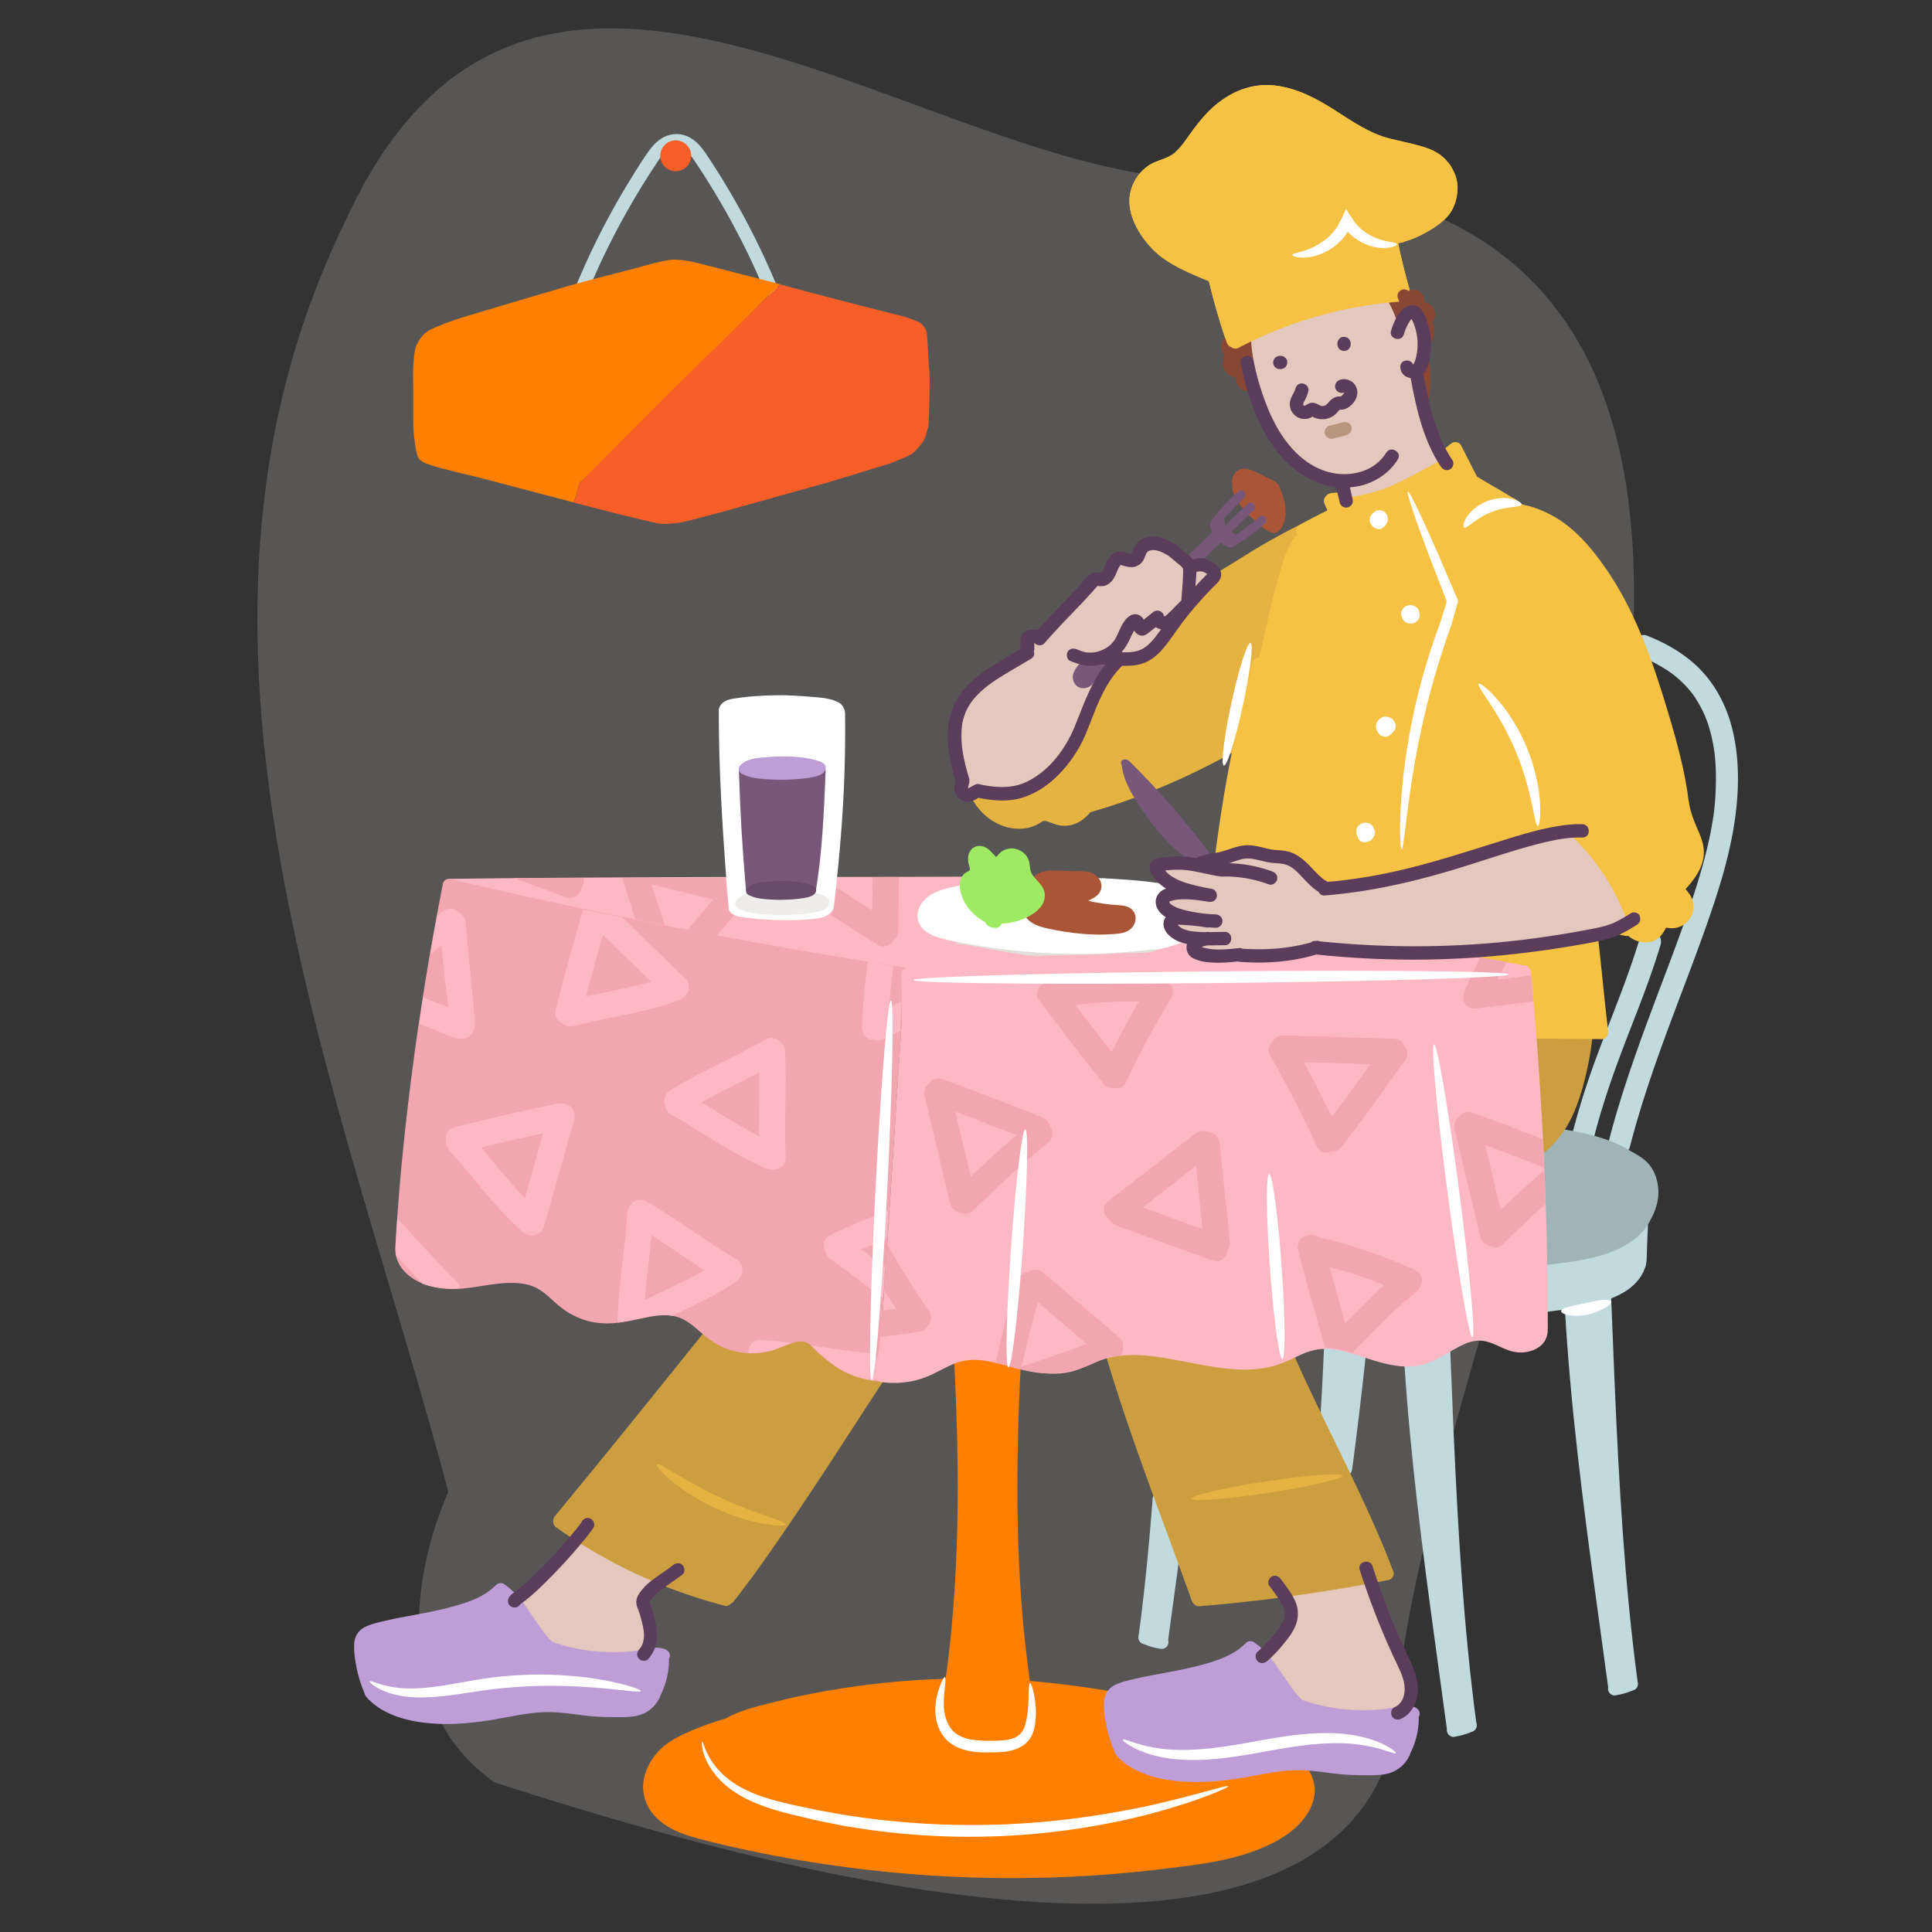 <svg xmlns="http://www.w3.org/2000/svg" viewBox="0 0 200 200"><rect x="0" y="0" width="200" height="200" fill="#333333" stroke="none"/><defs><style>.cls-1{fill:none}.cls-3{fill:#f2a6b0}.cls-4{fill:#f6c243}.cls-5{fill:#f75e28}.cls-6{fill:#e4c7bd}.cls-7{fill:#fff}.cls-8{fill:#fcb9c4}.cls-10{fill:#e5b342}.cls-11{fill:#ff8000}.cls-12{fill:#a0b4b5}.cls-14{fill:#874733}.cls-15{fill:#c1dade}.cls-17{fill:#aa5536}.cls-18{fill:#bf9dd6}.cls-19{fill:#cc9e40}.cls-21{fill:#5b3d5b}.cls-23{fill:#78577a}</style></defs><path id="BG_Strong" d="M144.99 172.82c5.94-46.22 63.49-158.48-23.41-154.42-28.45-2.48-67.49-36.37-85.97 4.8-20.83 42.87-.33 89.19 10.8 131.23-4.3 9.85-5.14 23.26 4.83 30.1 24.18 7.78 94.57 29.13 93.75-11.7Z" style="fill:#575655"/><g id="Illustrations"><path id="Layer_6" d="M80.47 29.72c-2-4.84-4.48-9.47-7.4-13.82-.71-1.06-1.61-1.97-2.96-2.02h-.16c-1.21.05-2.08.78-2.76 1.72-.74 1.03-1.41 2.13-2.08 3.22a78.677 78.677 0 0 0-3.74 6.87c-.64 1.33-1.23 2.68-1.8 4.04-.14.34.15.76.48.85.4.11.71-.14.85-.48 1.87-4.53 4.21-8.87 6.91-12.96.33-.5.58-.92.97-1.31.33-.32.7-.54 1.16-.56.03 0 .05 0 .08-.01.03 0 .05 0 .08.01.86.03 1.4.78 1.86 1.47a79.27 79.27 0 0 1 2 3.14 79.84 79.84 0 0 1 3.52 6.5c.59 1.22 1.14 2.46 1.66 3.71.14.34.46.59.85.48.32-.09.62-.5.48-.85Z" class="cls-15"/><circle cx="69.95" cy="16.13" r="1.6" class="cls-5"/><path d="M59.41 52.02s-9.56-2.52-10.05-2.64-3.75-.88-4.48-1.14-1.4-.39-1.64-.99-.41-2.31-.45-2.85 0-4.63-.03-5.34c-.02-.71.07-2.79.35-3.33s.65-1.17 1.36-1.56 2.32-.96 3.24-1.26 10.95-3.26 11.09-3.3 2.44-.67 2.44-.67 5.05-1.29 5.76-1.51 2.13-.51 2.56-.55 1.64.09 2.6.33 6.01 1.54 6.01 1.54l2.6.68-1.82 1.76-12.86 13.1-6.08 5.69-.6 2.02Z" class="cls-11"/><path d="M59.41 52.02c.04-.1.6-2.02.6-2.02l2.87-2.89 6.01-6.05 8.68-8.5 3.2-3.11s5.09 1.34 5.33 1.41 7.25 1.86 7.5 1.92 1.56.53 1.76.72.53.58.59.98.18 3.46.26 3.88-.04 5.21-.09 5.63-.37 1.41-.48 1.6-.83 1.19-1.42 1.5-2.12.9-2.12.9l-6.36 1.94s-9.98 2.78-10.07 2.81-4.62 1.25-5.16 1.35-1.96.17-2.2.14-4.74-1.12-4.74-1.12l-4.15-1.08Z" class="cls-5"/><path d="M136.01 184.55c-.32-1.58-1.61-2.68-2.85-3.49-1.24-.82-2.62-1.42-4-1.95-.59-.22-1.18-.43-1.79-.62-.31-.19-.63-.37-.96-.54-1.63-.81-3.4-1.29-5.17-1.67-4.01-.87-8.07-1.57-12.15-2.03-.82-.09-1.65-.17-2.48-.24-.4-2.87-.71-5.75-.91-8.64-.36-5.1-.44-10.28-.34-15.43.05-2.9.16-5.8.31-8.71.02-.37-.33-.69-.69-.69-.15 0-.28.04-.38.12-.82-.15-2.35-.43-2.95-.49-.46-.05-1.07.04-1.53.14v-.07c-.02-.37-.3-.69-.69-.69-.36 0-.71.32-.69.69.28 5.28.45 10.57.39 15.86-.06 5.26-.35 10.53-.98 15.76-.08.64-.17 1.29-.26 1.93-4.05.11-8.1.52-12.1 1.21-2 .35-3.99.77-5.95 1.27-1.58.4-3.27.79-4.7 1.62-1.25.36-2.48.8-3.67 1.31-1.22.53-2.44 1.13-3.33 2.11-1 1.1-1.7 2.6-1.54 4.11.15 1.43.96 2.57 2.11 3.39 1.08.77 2.38 1.2 3.65 1.54 1.7.46 3.43.84 5.15 1.21 3.56.76 7.16 1.36 10.77 1.82 7.15.91 14.37 1.22 21.57.94 3.62-.14 7.24-.44 10.83-.88 3.29-.41 6.69-.79 9.77-2.06 1.49-.61 2.96-1.4 4.08-2.59 1.11-1.19 1.81-2.64 1.49-4.23Z" class="cls-11"/><path id="Arm1" d="M141.51 54.93c-1.14-.99-2.7-1.34-4.18-1.26-.7.04-1.4.15-2.07.39-.7.25-1.36.58-2.01.93-1.23.66-2.46 1.33-3.65 2.07-.76.47-1.5.95-2.26 1.41-1 .6-2 1.19-3.01 1.79-3.28 1.75-6.55 3.51-9.82 5.27-1.68.9-3.35 1.8-5.03 2.7-.35.19-.75.45-1.16.49-.36.04-.68-.26-1.02-.34-.9-.22-1.87.13-2.69.48-3.19 1.39-4.98 4.73-5.19 8.1-.19 3.23.92 7.07 4.15 8.44.85.36 1.77.48 2.68.33.43-.07.85-.22 1.23-.43.16-.09.3-.21.46-.28.15-.07.26-.05.39-.01.4.1.77.29 1.17.39.46.12.94.11 1.41 0 .8-.19 1.45-.7 1.97-1.32 4.31-1.23 8.51-2.94 12.5-4.99 1.17-.6 2.32-1.24 3.45-1.91 2.33-1.31 4.82-2.33 7.15-3.64 2.28-1.28 4.52-2.93 5.94-5.18.55-.87.95-1.88 1.3-2.84.44-1.19.56-2.49.59-3.75.05-2.42-.37-5.15-2.3-6.83Z" class="cls-10"/><g id="Layer_7"><path d="M53.25 165.75s3.13-2.79 3.56-3.24 3.2-3.57 3.2-3.57 2.03 1.26 3.08 1.83 5.72 2.7 5.72 2.7-1.28.69-1.77 1.45-.56.76-.32 1.54.6 2.78.52 3.34-.92 1.72-.92 1.72-6.07-.02-6.82-.19-2.91-.96-2.91-.96l-3.35-4.62ZM130.67 171.48s1.79-1.64 2.29-2.51.76-1.27.73-1.78-.95-2.34-.95-2.34 4.5-.83 5.52-1 3.46-.6 3.46-.6 1.6 3.62 1.95 4.84 2.15 4.51 2.28 5.72c.14 1.21.34 2.16-.45 2.87s-2.22.98-3.25 1.01-7.35-.95-7.55-1.01-3.12-3.99-3.27-4.15-.76-1.06-.76-1.06Z" class="cls-6"/><path d="M99.88 92.09c-.02.21-1.86.37-2.94 1.33-1.08.96-1.75.8-.59 1.97s1.82 2.14 2.67 2.2 6.49 1.03 10.01 1.26c3.51.23 7.02-.14 8.44-.19s2.36-.21 2.9-.37 1.65-1.11 1.65-1.11.54-.23.88-.57c.58-.59.46-.15.75-.43s.7-.57 1.18-1.2c.31-.41.03-1.34-.65-1.77-.5-.32-2.97-.88-2.97-.88s-4.88-.72-5.26-.64-2.41-.11-2.41-.11-1.49.97-1.64 1.47-.37.96.58 1.07 3.55.09 3.97.63.64.75-.16 1.12-2.97.41-3.81.26-3.39-.62-4.23-.75-1.31-.95-1.65-1.04-1.18.46-2.01.52-1.67.38-2.76-.26-1.95-2.49-1.95-2.49Z" class="cls-7"/><path d="M68.85 170.73c-.9-.37-1.96.02-2.88.14-1.01.14-2.03.18-3.05.15-1.96-.05-3.89-.41-5.74-1.05-1.86-1.82-2.76-4.48-5.01-5.99a.538.538 0 0 0-.32-.09h-.07c-.15 0-.3.06-.44.2-.86.87-1.97 1.42-3.12 1.81-1.28.44-2.61.74-3.93 1.01-1.5.31-3.02.54-4.52.9-.69.16-1.42.32-2.04.65-.69.36-1.04 1.01-1.07 1.78-.03.84.11 1.72.28 2.54.18.86.45 1.68.79 2.48.02.14.09.28.18.39 1.33 1.53 3.35 2.26 5.3 2.58 2.36.39 4.73.25 7.08-.09 2.26-.32 4.5-.96 6.79-.9 1.16.03 2.3.21 3.45.35 1.08.13 2.14.17 3.22.17.85 0 1.75.02 2.57-.25.9-.31 1.57-.95 1.98-1.8.03-.06.05-.13.06-.19.6-1.17.91-2.49.89-3.8.03-.05.06-.1.07-.15.11-.4-.14-.7-.48-.85ZM146.47 176.74c-.9-.37-1.96.02-2.88.14-1.01.14-2.03.18-3.05.15-1.96-.05-3.89-.41-5.74-1.05-1.86-1.82-2.76-4.48-5.01-5.99a.538.538 0 0 0-.32-.09h-.07c-.15 0-.3.06-.44.2-.86.87-1.97 1.42-3.12 1.81-1.28.44-2.61.74-3.93 1.01-1.5.31-3.02.54-4.52.9-.69.16-1.42.32-2.04.65-.69.36-1.04 1.01-1.07 1.78-.03.84.11 1.72.28 2.54.18.86.45 1.68.79 2.48.02.14.09.28.18.39 1.33 1.53 3.35 2.26 5.3 2.58 2.36.39 4.73.25 7.08-.09 2.26-.32 4.5-.96 6.79-.9 1.16.03 2.3.21 3.45.35 1.08.13 2.14.17 3.22.17.85 0 1.75.02 2.57-.25.9-.31 1.57-.95 1.98-1.8.03-.06.05-.13.06-.19.6-1.17.91-2.49.89-3.8.03-.05.06-.1.07-.15.11-.4-.14-.7-.48-.85Z" class="cls-18"/></g><g id="Layer_13"><path d="M169.86 67.95c.06.02.11.05.17.07-.01 0-.18-.08-.06-.02.1.04.2.09.29.13a17.07 17.07 0 0 1 1.85.96c.39.23.76.48 1.12.75l.11.08c.13.1-.14-.12-.02-.01.08.07.16.13.24.2.17.14.34.29.5.45.33.31.64.63.92.98.07.08.13.16.2.25-.14-.18.02.03.07.1.14.19.28.39.4.6.23.37.44.75.63 1.14.05.11.1.22.15.32.02.04.04.08.05.12.07.15-.07-.18 0-.02l.24.63c.3.85.52 1.73.67 2.62.02.11.03.21.05.32 0 .05.01.09.02.14.03.21 0 0 0-.03.04.24.06.49.08.73.04.44.07.89.08 1.33.03.92 0 1.84-.05 2.75-.03.39-.06.79-.1 1.18-.02.19-.04.37-.07.56-.03.26.02-.17 0 .04-.02.1-.03.2-.05.3-.5 3.3-1.49 6.52-2.57 9.66-1.24 3.62-2.64 7.17-3.97 10.76-1.42 3.81-2.77 7.65-3.86 11.56-.14.5-.27 1-.4 1.5-.15.57.19 1.25.79 1.39s1.23-.18 1.39-.79c1.04-4.03 2.39-7.98 3.83-11.88 1.36-3.69 2.8-7.36 4.11-11.07 1.14-3.24 2.19-6.53 2.77-9.92.61-3.58.74-7.41-.27-10.94-.54-1.88-1.44-3.63-2.72-5.11-1.24-1.43-2.85-2.54-4.54-3.36-.47-.23-.95-.43-1.44-.63-.55-.22-1.26.24-1.39.79-.15.65.2 1.15.79 1.39Z" class="cls-15"/><path d="M169.74 97.16c-1.53 5.12-3.77 9.98-5.45 15.05a75.81 75.81 0 0 0-1.45 4.88c-.15.57.19 1.25.79 1.39s1.23-.18 1.39-.79c.73-2.83 1.65-5.6 2.67-8.33.92-2.48 1.92-4.92 2.82-7.4.5-1.38.98-2.78 1.4-4.19.17-.57-.2-1.25-.79-1.39s-1.21.18-1.39.79Z" class="cls-15"/><path d="M159.47 130.27v-.01.01z" class="cls-12"/><path d="M97.4 97c.9 1.38 2.59 1.67 4.08 2.01a41.046 41.046 0 0 0 15.24.59c.85-.13 1.71-.26 2.52-.57.41-.16.8-.34 1.17-.58s.74-.46 1.03-.83c.22-.29.05-.76-.24-.92-.35-.2-.7-.05-.92.24 0-.01.07-.06-.05.03-.06.05-.13.08-.2.12-.13.08-.25.17-.37.25-.3.19-.61.34-.94.46-.65.23-1.34.35-2.02.46-1.52.24-3.07.38-4.61.43-3.15.11-6.31-.15-9.39-.8-.88-.18-1.75-.39-2.61-.64-.61-.17-1.17-.43-1.5-.94-.2-.31-.6-.43-.92-.24-.3.18-.44.62-.24.92Z" style="fill:#e2ded9"/><path d="M121.88 158.53a.822.822 0 0 0-.41.02l-.85-2.39c.03-.35.06-.69.08-1.04.03-.37-.34-.69-.69-.69-.4 0-.66.32-.69.69-.28 3.72-.62 7.43-1.06 11.13-.12 1.03-.25 2.05-.39 3.07-.05.37.09.74.48.85.32.09.8-.11.85-.48v-.05l.36.07c-.03.35.11.7.48.8.32.09.8-.11.85-.48.48-3.56.97-7.11 1.45-10.66.05-.37-.09-.74-.48-.85Z" class="cls-15"/><path d="M120.44 169.35c-.53-.08-1.05-.22-1.54-.43l.16.07c-.06-.02-.11-.05-.17-.08-.17-.08-.34-.12-.53-.07-.16.05-.33.17-.41.32-.08.16-.13.35-.07.53.05.16.16.34.32.41.6.27 1.22.48 1.88.57.19.03.36.03.53-.07.14-.08.28-.25.32-.41a.7.7 0 0 0-.07-.53c-.09-.14-.24-.29-.41-.32Z" class="cls-15"/><path d="M146.62 37.86q0-.07 0 0s.01.1.02.14c0 .08.02.16.03.25l.03.42c.01.25.02.49 0 .74-.02.49-.07.97-.11 1.46-.03.36.34.71.69.69.4-.02.66-.3.69-.69.04-.5.1-1 .11-1.5.02-.63-.05-1.26-.14-1.88-.02-.16-.19-.34-.32-.41-.15-.09-.37-.12-.53-.07s-.33.16-.41.32c-.09.18-.1.34-.07.53ZM127.11 35.58c.47 1.14.98 2.27 1.53 3.38.16.32.64.44.94.25.33-.21.42-.6.25-.94-.26-.52-.51-1.04-.75-1.56-.12-.26-.24-.53-.35-.79-.06-.13-.11-.27-.17-.4.05.11-.01-.03-.03-.06-.03-.08-.06-.15-.09-.23-.07-.17-.15-.31-.32-.41a.706.706 0 0 0-.53-.07c-.32.1-.63.49-.48.85Z" class="cls-14"/><path d="M128.1 35.24c-.03-.06-.08-.11-.12-.16 0 0-.02-.02-.02-.03a.963.963 0 0 0-.35-.21.69.69 0 0 0-.25-.04h-.04a.71.71 0 0 0-.21.03.37.37 0 0 0-.11.05c-.04.02-.08.03-.11.05-.06.04-.11.08-.16.13-.01.01-.02.02-.03.04-.05.05-.11.13-.15.2-.04.08-.08.16-.1.24-.03.11-.05.23-.04.34s.02.23.06.34c.03.08.06.16.1.23s.1.14.15.2c.07.09.16.15.25.22.02.02.05.04.08.05.08.04.16.07.24.1s.18.03.27.05h.1c.09 0 .18-.02.27-.06.09-.03.16-.07.22-.14.07-.06.11-.14.14-.22.04-.08.06-.17.06-.27 0-.18-.07-.36-.2-.49s-.31-.22-.49-.2h-.11l.18.02s-.08-.02-.12-.04l.16.07s-.08-.04-.12-.07l.14.11s-.08-.07-.11-.11l.11.14s-.05-.08-.07-.12l.07.16s-.03-.09-.04-.14l.02.18v-.12l-.02.18.03-.11-.07.16s.03-.06.05-.09l-.11.14.04-.04-.14.11s.03-.02.05-.03l-.16.07s.04-.01.06-.02l-.18.02h.05l-.18-.02s.03 0 .05.01l-.16-.07s.03.02.05.03l-.14-.11.03.03-.11-.14s0 .01.01.02c.09.15.25.27.41.32.09.03.18.03.28.01.09 0 .18-.03.26-.08.15-.09.28-.24.32-.41s.02-.37-.07-.53Z" class="cls-14"/><path d="M127.67 36.02c-.14.02-.28.08-.39.16-.17.11-.28.23-.4.4-.18.24-.25.54-.28.83-.03.24 0 .5.1.73.08.2.16.35.31.51.14.15.31.24.49.31.23.08.48.07.71.02.19-.04.37-.13.55-.21.15-.07.28-.26.32-.41.05-.16.02-.39-.07-.53s-.24-.28-.41-.32l-.18-.02a.73.73 0 0 0-.35.09c-.04.02-.09.04-.13.06l.16-.07c-.1.04-.21.08-.32.1l.18-.02h-.16l.18.02-.13-.03.16.07s-.07-.04-.11-.06l.14.11-.1-.1.11.14a.95.95 0 0 1-.1-.17l.07.16c-.03-.08-.06-.17-.07-.26l.02.18c-.01-.1-.01-.2 0-.3l-.02.18a.9.9 0 0 1 .08-.28l-.07.16c.03-.07.07-.13.11-.19l-.11.14s.08-.09.13-.12l-.14.11s.07-.05.12-.07l-.16.07s.09-.03.14-.04c.16-.02.33-.18.41-.32.09-.15.12-.37.07-.53s-.16-.33-.32-.41l-.16-.07a.772.772 0 0 0-.37 0Z" class="cls-14"/><path d="M127.45 37.52v.05c0 .07.01.16.03.23.01.04.03.09.05.13s.03.09.06.13c0 0 0 .01.01.02l.12.15c.01.01.02.02.03.04l.02.02c.05.04.1.08.15.11h.01c.01 0 .03.02.04.02.08.05.16.08.26.08.09.02.18.02.28-.01.09-.02.17-.06.23-.12.07-.05.14-.11.18-.19l.07-.16c.03-.12.03-.24 0-.37l-.07-.16a.747.747 0 0 0-.25-.25c-.02 0-.04-.02-.05-.03l.14.11-.06-.06.11.14s-.03-.05-.05-.08l.07.16s-.02-.05-.02-.08l.02.18v-.05a.66.66 0 0 0-.06-.27.464.464 0 0 0-.14-.22.518.518 0 0 0-.22-.14.595.595 0 0 0-.27-.06l-.18.02a.58.58 0 0 0-.3.18l-.11.14c-.06.11-.09.22-.09.35Z" class="cls-14"/><path d="M129.08 38.06c-.24-.05-.49-.03-.7.11s-.34.32-.42.55c-.07.2-.05.41-.02.61.01.08.03.16.06.23.05.11.09.24.16.34.11.17.21.27.37.39.09.07.21.12.32.14.19.03.25.03.44 0 .05 0 .09-.02.13-.03l-.18.02h.04l-.18-.02h.03l-.16-.07s.02 0 .02.02l-.14-.11.02.02-.11-.14-.07-.15-.02-.17.02-.17a.7.7 0 0 0 .07.55c.08.14.25.28.41.32.18.04.37.03.53-.07s.27-.24.32-.41c.05-.2.02-.4-.08-.58-.06-.11-.11-.15-.2-.21s-.14-.11-.26-.14a.859.859 0 0 0-.45 0c-.04 0-.08.02-.11.03l.18-.02h-.07l.18.02s-.05-.01-.08-.02l.16.07s-.06-.03-.08-.05l.14.11-.1-.1.11.14c-.04-.06-.08-.12-.11-.19l.07.16a1.29 1.29 0 0 1-.08-.28l.02.18V39l-.02.18s.01-.06.02-.09l-.07.16s.02-.05.04-.07l-.11.14s.03-.04.05-.06l-.14.11s.03-.02.05-.03l-.16.07s.04-.01.06-.02l-.18.02h.06l-.18-.02h.02a.7.7 0 0 0 .53-.07c.14-.08.28-.25.32-.41a.7.7 0 0 0-.48-.85Z" class="cls-14"/><path d="M150.48 99.19s-1.42-.21-4.42-.53c-3-.31-8.1-1.45-8.71-1.44s-3.39-.8-4.37-.72-5.53-1.29-7-1.32-1 .44-1.31.83c-.23.3-.67.51-.67.51s-.71.66-1.19.63-2.29.71-3.07 1.19-2.74.23-4.28.37-5.9.14-7.71.25-7.89-1.31-8.25-1.19-1.52-1.12-2.97-1.73c-1.45-.61-.62-2-.04-2.64s3.01-.89 3.01-.89v-.38h.38c.89 0 .89-1.38 0-1.38-4.56.02-9.11.02-13.67.03-.38 0-.59.25-.65.54-1.92.06-5.3.09-9.3.11-.02-.33-.24-.64-.66-.64-3.82 0-7.64.02-11.46.04a2154.779 2154.779 0 0 0-17.63.15c-.89.01-.89 1.39 0 1.38 1.15-.01 2.3-.02 3.45-.04l1.23.35 17.72 3.8c3.28.7 24.77 4.38 24.77 4.38h20.25l29.04-.29 13.23-.23-5.72-1.16Z" class="cls-8"/><path d="M128.44 37.7c.34 1.72.86 3.43 1.53 5.06.65 1.59 1.46 3.1 2.59 4.4 2.01 2.32 5.09 3.85 8.19 3.14 1.61-.37 3.07-1.33 3.94-2.74.47-.76-.73-1.45-1.19-.7-1.34 2.18-4.22 2.68-6.52 1.83-2.72-1-4.52-3.57-5.62-6.15a26.55 26.55 0 0 1-1.59-5.21c-.07-.37-.51-.57-.85-.48-.38.1-.55.48-.48.85Z" class="cls-21"/><path d="M128.12 35.1c.04.76.13 1.51.26 2.25.03.16.18.33.32.41.15.09.37.12.53.07s.33-.16.41-.32c.09-.17.1-.34.07-.53-.04-.24-.08-.49-.11-.73l.02.18c-.06-.44-.1-.89-.12-1.34-.02-.36-.3-.71-.69-.69-.36.02-.71.3-.69.69ZM143.65 31.08c.25.45.48.92.68 1.39l-.07-.16c.08.2.16.39.23.59.07.17.15.32.32.41.15.09.37.12.53.07s.33-.16.41-.32.14-.36.07-.53c-.28-.73-.6-1.46-.98-2.15-.18-.32-.63-.45-.94-.25s-.44.61-.25.94Z" class="cls-14"/><path d="M170.56 126.63c.01-.36-.33-.71-.69-.69-.39.02-.67.3-.69.69l-.03.66c-.44.37-.99.8-1.46 1-.91.39-2.26 1.05-3.98 1.37s-4.24.61-4.24.61.23 2.91.17 4.23c-.27.1-.47.32-.47.64 0 .34.32.73.69.69.71-.09 1.43-.17 2.14-.27.29 4.95.74 9.9 1.3 14.82.58 5.19 1.28 10.45 2 15.67l1.2 8.78c.05.37.52.57.85.48.35-.1.49-.38.49-.7l.37-.11c.06.36.52.55.84.47.4-.11.53-.48.48-.85-.69-5.13-1.17-10.3-1.54-15.46-.37-5.2-.63-10.4-.85-15.61-.12-2.88-.24-5.76-.35-8.64 1.01-.4 1.97-.94 2.67-1.75.36-.41.65-.88.82-1.39.03-.06.06-.12.08-.19l.03-.18c.05-.23.08-.46.08-.7v-.05c.02-.41.02-.83.04-1.25l.09-2.28Z" class="cls-15"/><path d="M167.33 175.48c.65-.1 1.28-.3 1.88-.57.15-.07.28-.26.32-.41.05-.16.02-.39-.07-.53s-.24-.28-.41-.32l-.18-.02a.73.73 0 0 0-.35.09c-.06.03-.11.05-.17.08l.16-.07c-.49.21-1.01.35-1.54.43-.16.02-.33.18-.41.32-.09.15-.12.37-.07.53s.16.33.32.41l.16.07c.12.03.24.03.37 0Z" class="cls-15"/><path d="M171.66 123.02c-.07-.79-.3-1.58-.76-2.23-.54-.77-1.31-1.2-2.12-1.64-.75-.49-1.61-.86-2.41-1.15-1.67-.61-3.44-.92-5.2-1.2-.37-.06-.74.09-.85.48-.07.25.04.58.25.75-.3.39-1.44 1.05-1.44 1.05s.31 4.95.39 6.84a.65.65 0 0 0-.35.58c0 .12.04.24.11.35l.16 2.89c-.16.12-.27.3-.27.53 0 .34.32.73.69.69 2.09-.24 4.22-.46 6.23-1.11 1.9-.61 3.83-1.67 4.75-3.53.01-.02.02-.05.03-.07.55-.99.89-2.08.79-3.23Z" class="cls-12"/><path d="M164.16 106.76c-.08 0-.15.02-.22.04l-5.47-.05.62 11.45c-.15.13-.3.27-.46.39-.29.24-.24.73 0 .97.29.29.69.24.97 0 1.22-1 2.27-2.24 2.98-3.65.81-1.6 1.31-3.38 1.7-5.12.25-1.1.43-2.22.56-3.34.04-.37-.35-.69-.69-.69ZM91.29 141.87c-.34-.2-.74-.07-.94.25-.02.04-.05.07-.07.11-1.08-.39-3.16-1.17-3.91-1.63-1.03-.64-2.65-2.25-3.49-2.4-.84-.15-2.86.57-5.08.79-1.5.14-2.78-.42-3.46-.8.07-.23.04-.48-.16-.68-.24-.24-.74-.29-.97 0-4.07 5.08-8.16 10.15-12.28 15.19-1.15 1.41-2.31 2.82-3.47 4.23-.12.15-.19.33-.19.51-.04.27.1.53.33.7 4.1 2.87 8.56 5.19 13.28 6.83 1.35.47 2.72.88 4.1 1.25.31.08.55-.04.7-.24a.46.46 0 0 0 .23-.16c2.13-2.69 4.08-5.52 6.01-8.36 2.17-3.2 4.28-6.43 6.38-9.67 1.08-1.66 2.16-3.33 3.25-4.98.21-.31.06-.76-.25-.94Z" class="cls-19"/><path d="M60.24 157.51c-.08.12-.16.23-.25.35-.05.06-.09.12-.14.18-.02.03-.05.06-.07.09.06-.08 0-.01-.02.03-.23.29-.46.57-.69.85-.53.62-1.07 1.23-1.62 1.83-1.03 1.11-2.09 2.2-3.21 3.21-.21.18-.42.36-.64.54.17-.15-.07.05-.14.09-.25.17-.5.33-.69.56-.23.29-.28.69 0 .97.24.24.74.29.97 0 .18-.22.43-.35.65-.53s.45-.36.67-.55c.51-.45 1.01-.93 1.49-1.41 1.16-1.15 2.28-2.35 3.34-3.6.53-.63 1.06-1.27 1.53-1.95.21-.3.06-.77-.25-.94-.34-.2-.73-.06-.94.25ZM67.12 171.73c.64-.73.94-1.64.9-2.6-.02-.51-.12-1.02-.24-1.52s-.24-1.01-.45-1.49c-.03-.07-.06-.14-.08-.21-.05-.13-.01-.09-.02-.05.03-.16.21-.34.31-.46.23-.28.5-.52.79-.74.75-.59 1.57-1.08 2.32-1.67.29-.23.24-.73 0-.97-.29-.29-.68-.23-.97 0-.73.57-1.52 1.05-2.25 1.62-.31.24-.6.49-.85.79-.33.39-.69.84-.71 1.37-.02.48.26.9.38 1.35.13.48.27.96.35 1.45.14.76.09 1.56-.44 2.16-.25.28-.28.7 0 .97.25.25.73.28.97 0Z" class="cls-21"/><path d="M121.03 91.85c-2.46-.52-4.98-.77-7.48-.97-.37-.03-.69.34-.69.69 0 .4.32.66.69.69 2.38.19 4.78.43 7.12.92.36.08.74-.11.85-.48.09-.34-.11-.77-.48-.85Z" class="cls-7"/><path d="M124.84 92.83c-.53-.42-1.18-.62-1.82-.79-1.35-.37-2.73-.59-4.11-.76-1.54-.18-3.09-.27-4.64-.36-.37-.02-.69.33-.69.69 0 .39.32.67.69.69 2.39.13 4.79.26 7.14.76.58.12 1.16.26 1.73.44.4.12.86.3 1.06.65.08.13.11.23.06.4-.07.21-.21.38-.37.53-.34.34-.73.6-1.15.83-.23.12-.46.23-.7.32-.97.32-1.95.58-2.97.7-1.07.13-2.18.23-3.27.3-2.21.14-4.42.17-6.63.09s-4.36-.28-6.52-.6c-1.08-.16-2.16-.35-3.23-.56-.86-.17-1.85-.31-2.57-.73-.16-.09-.26-.17-.36-.29a.595.595 0 0 1-.13-.34c0-.14.05-.3.15-.46.09-.16.23-.3.38-.41.42-.31.94-.47 1.43-.6.56-.15 1.13-.27 1.7-.38.37-.07.57-.51.48-.85-.11-.38-.48-.55-.85-.48-1.06.2-2.19.41-3.14.93s-1.74 1.55-1.48 2.68c.23.99 1.19 1.52 2.08 1.81 1.03.33 2.13.5 3.2.69 4.71.85 9.51 1.17 14.29.95 1.33-.06 2.65-.17 3.97-.31.3-.03.59-.07.89-.1.13.05.27.06.42.02.86-.2 1.71-.42 2.53-.73.04-.01.08-.02.12-.04.05-.02.1-.04.15-.07.2-.08.39-.17.59-.27 1.07-.54 2.37-1.47 2.38-2.76 0-.63-.34-1.22-.82-1.6ZM74.4 73.73zM87.46 73.71a.67.67 0 0 0-.12-.39c-.09-.26-.3-.49-.58-.63-.86-.44-1.91-.48-2.85-.56s-1.93-.14-2.89-.16c-1.61 0-3.23.08-4.81.31-.42.06-.88.13-1.25.37-.34.22-.58.6-.55.99v.08c0 5.36.3 10.73.69 16.08.1 1.37.21 2.75.33 4.12-.01.14.01.27.1.39.29.4.7.54 1.17.61a32.812 32.812 0 0 0 4.47.34c1 .01 1.95-.03 2.92-.13.48-.05.98-.1 1.42-.31.5-.23.77-.67.84-1.21v-.02c.6-5.17 1.03-10.35 1.12-15.56.02-1.45.03-2.89.01-4.34Z" class="cls-7"/><path d="M152.84 178.42c-.67-4.97-1.14-9.97-1.51-14.97-.37-5.03-.62-10.07-.85-15.11-.12-2.85-.24-5.71-.35-8.56-.02-.37-.31-.69-.69-.69-.36 0-.7.32-.69.69v.22c-.34.14-.72.31-1.04.49-.34.19-.69.31-.98.39-.07-.32-.33-.57-.67-.57s-.71.32-.69.69c.32 4.96.8 9.91 1.37 14.85.57 4.98 1.24 9.96 1.92 14.92l1.14 8.35c.05.37.52.57.85.48.35-.1.49-.39.49-.7l.36-.11c.06.36.52.56.84.47.4-.11.53-.48.48-.85Z" class="cls-15"/><path d="M150.65 179.77c.65-.1 1.28-.3 1.88-.57.15-.07.28-.26.32-.41.05-.16.02-.39-.07-.53s-.24-.28-.41-.32l-.18-.02a.73.73 0 0 0-.35.09c-.06.03-.11.05-.17.08l.16-.07c-.49.21-1.01.35-1.54.43-.16.02-.33.18-.41.32-.09.15-.12.37-.07.53s.16.33.32.41l.16.07c.12.03.24.03.37 0ZM140.76 138.98c-.38 0-.62.28-.68.63-.11-.05-.22-.11-.35-.19-.32-.2-.84-.31-1.26-.37v-.07c.02-.37-.33-.69-.69-.69-.39 0-.67.32-.69.69-.15 3.31-.32 6.62-.54 9.93-.02.37.33.69.69.69.13 0 .25-.04.35-.1l1.08 2.01c-.02.19-.05.37-.07.56-.05.37.35.69.69.69.41 0 .64-.32.69-.69.54-4.13 1.04-8.26 1.47-12.41.04-.37-.34-.69-.69-.69Z" class="cls-15"/><path d="M116.58 93.82c-.51-.14-1.08-.12-1.6-.18s-1.08-.14-1.61-.23c-.2-.04-.41-.07-.61-.13-.06-.02-.08-.03-.1-.03.02 0 .03-.02.05-.03.29-.16.57-.29.83-.5.33-.27.52-.69.48-1.11-.06-.6-.49-1.05-1.03-1.25-.55-.21-1.22-.16-1.81-.18l-1.93-.06c-.59-.02-1.21 0-1.74.3s-.87.82-.93 1.43c-.03.37.34.69.69.69h.06c-.02.57-.2 1.1-.2 1.1l-.1.13c-.51-.41-1.41.21-1.02.9.57 1 1.63 1.28 2.68 1.5s2.22.4 3.35.5 2.2.11 3.3.02c.52-.04 1.06-.09 1.51-.38s.71-.76.71-1.27c0-.59-.42-1.06-.97-1.21Zm-4.05-.63h-.02c-.06-.04.02-.05.02 0Z" class="cls-17"/><path d="M128.22 36.01c4.06-2.14 8.45-3.6 12.98-4.34 1.26-.21 2.54-.35 3.82-.44.37-.02.69-.3.69-.69 0-.35-.32-.71-.69-.69-4.75.33-9.43 1.41-13.82 3.24-1.25.52-2.47 1.09-3.67 1.72-.33.17-.43.63-.25.94.2.33.61.42.94.25Z" class="cls-4"/><path d="M128.32 35.11c-.9-2.62-1.64-5.29-2.22-8-.08-.36-.5-.57-.85-.48-.38.1-.56.48-.48.85.58 2.7 1.32 5.38 2.22 8 .12.35.47.58.85.48.34-.09.6-.49.48-.85ZM145.96 30.17c-.55-1.9-1.01-3.81-1.4-5.75-.07-.37-.51-.57-.85-.48-.38.1-.55.48-.48.85.39 1.94.86 3.85 1.4 5.75.24.85 1.57.49 1.33-.37Z" class="cls-4"/><path d="M125.78 27.9c-.98-.4-1.95-.8-2.89-1.28-.86-.44-1.71-.92-2.39-1.57s-1.2-1.37-1.63-2.18c-.37-.71-.62-1.44-.58-2.2.01-.22.01-.21.06-.44.05-.21.11-.41.19-.61.09-.22.35-.62.53-.82.29-.32.55-.52.93-.72.44-.23.92-.34 1.37-.54.98-.41 1.67-1.17 2.29-2.01s1.21-1.69 1.9-2.47c1.25-1.41 2.88-2.64 4.81-2.85 2.06-.23 4.05.57 5.8 1.58s3.32 2.23 5.14 3.08c.98.46 1.99.76 3.04 1 1.07.24 2.16.47 3.19.85.77.28 1.28.83 1.63 1.52.16.32.31.66.32 1.08.01.47-.07.94-.21 1.4-.24.76-1.02 1.31-1.7 1.75-.73.47-1.46.88-2.26 1.13-.46.15-.94.25-1.42.33-.37.06-.57.51-.48.85.11.39.48.54.85.48 1-.17 1.95-.47 2.85-.93s1.83-1.02 2.55-1.74c.8-.8 1.15-1.86 1.2-2.98.05-1.01-.36-1.99-.96-2.78-.69-.9-1.62-1.34-2.68-1.66-1.12-.34-2.28-.55-3.42-.84-2.06-.53-3.83-1.77-5.6-2.9-1.91-1.23-3.96-2.32-6.26-2.58-2.29-.26-4.41.58-6.13 2.03-.88.74-1.61 1.62-2.29 2.53-.62.82-1.17 1.77-1.96 2.43s-1.88.73-2.71 1.32-1.4 1.36-1.72 2.3c-.64 1.88.2 3.85 1.33 5.35.65.86 1.39 1.58 2.29 2.17s1.95 1.1 2.98 1.54c.55.24 1.11.47 1.67.7.34.14.76-.15.85-.48.11-.39-.14-.71-.48-.85Z" class="cls-4"/><path d="M144.83 23.75c-1.25.3-2.62.21-3.86-.21-.56-.19-1.03-.5-1.55-.79-.68-.37-1.45-.54-2.21-.39-.37.07-.57.51-.48.85.1.38.48.55.85.48.52-.1 1.01.15 1.44.43.59.38 1.25.66 1.93.85 1.38.39 2.86.44 4.26.11.86-.21.5-1.53-.37-1.33ZM126.1 27.69c2.71-1.74 5.72-2.93 8.88-3.53.37-.07.57-.51.48-.85-.11-.38-.48-.55-.85-.48-3.27.62-6.41 1.88-9.21 3.67-.31.2-.44.61-.25.94.18.31.63.45.94.25Z" class="cls-4"/><path d="M132.49 38.21h.08c.09 0 .18-.02.27-.06.09-.03.16-.07.22-.14.07-.06.11-.14.14-.22.04-.08.06-.17.06-.27l-.02-.18a.58.58 0 0 0-.18-.3l-.14-.11a.702.702 0 0 0-.35-.09h-.08a.66.66 0 0 0-.27.06c-.09.03-.16.07-.22.14-.07.06-.11.14-.14.22-.04.08-.06.17-.06.27l.02.18c.03.12.09.22.18.3l.14.11c.11.06.22.09.35.09ZM138.45 35.56v.08c0 .09.02.18.06.27.03.09.07.16.14.22.06.07.14.11.22.14.08.04.17.06.27.06l.18-.02a.58.58 0 0 0 .3-.18l.11-.14c.06-.11.09-.22.09-.35v-.08a.66.66 0 0 0-.06-.27.464.464 0 0 0-.14-.22.518.518 0 0 0-.22-.14.595.595 0 0 0-.27-.06l-.18.02a.58.58 0 0 0-.3.18l-.11.14c-.06.11-.09.22-.09.35Z" class="cls-21"/><path d="m144.74 30.98.09.18-.07-.16c.06.14.09.28.12.42l-.02-.18c.02.15.02.31 0 .46l.02-.18c-.01.09-.03.17-.06.26a.7.7 0 0 0 .07.53c.08.14.25.28.41.32a.7.7 0 0 0 .85-.48c.18-.62.09-1.3-.22-1.86-.08-.15-.25-.27-.41-.32s-.39-.02-.53.07-.28.24-.32.41-.02.37.07.53Z" class="cls-14"/><path d="M146.11 31.5h.02l-.16.07s.03-.01.05-.01l-.18.02h.05l-.18-.02s.05 0 .07.02l-.16-.07s.05.02.07.04l-.14-.11.06.06-.11-.14s.03.05.04.07l-.07-.16s.02.05.02.08l-.02-.18v.13l.02-.18c0 .07-.03.13-.05.19l.07-.16s-.03.07-.05.11a.47.47 0 0 0-.08.26c-.02.09-.02.18.01.28.02.09.06.17.12.23.05.07.11.14.19.18l.16.07c.12.03.24.03.37 0l.16-.07c.1-.06.18-.14.25-.25.05-.1.09-.2.13-.3.02-.05.03-.1.04-.15.02-.1.04-.22.03-.32 0-.06-.01-.17-.04-.24s-.05-.14-.09-.21c-.05-.08-.11-.16-.17-.23s-.14-.13-.23-.17c-.15-.07-.27-.11-.44-.11s-.29.04-.44.12c-.08.04-.14.1-.19.18a.51.51 0 0 0-.12.23.53.53 0 0 0-.01.28c0 .09.03.18.08.26l.11.14c.09.09.19.14.3.18l.18.02c.12 0 .24-.03.35-.09Z" class="cls-14"/><path d="M146.62 31v-.05l-.02.18s0-.05.02-.07l-.07.16s.02-.04.04-.06l-.11.14.07-.07-.14.11s.06-.04.09-.05l-.16.07.1-.03-.18.02h.11l-.18-.02s.05.01.07.02l-.16-.07s.07.03.1.06l-.14-.11s.07.06.09.09l-.11-.14s.06.09.08.13l-.07-.16c.02.06.04.12.05.18l-.02-.18v.22l.02-.18c-.02.17-.08.32-.14.48l.07-.16s-.02.06-.04.08a.47.47 0 0 0-.08.26c-.02.09-.02.18.01.28.05.16.17.33.32.41.16.08.35.13.53.07.16-.05.34-.16.41-.32.09-.22.21-.45.25-.69.02-.14.05-.28.03-.42-.01-.09-.02-.18-.04-.27-.02-.07-.04-.13-.07-.19-.06-.15-.13-.26-.24-.38-.04-.05-.09-.08-.14-.12s-.1-.08-.16-.11c-.16-.08-.33-.13-.51-.12s-.33.05-.5.13c-.08.04-.15.1-.22.16s-.12.13-.17.2c-.1.15-.15.35-.15.53s.07.36.2.49c.12.12.32.21.49.2s.36-.07.49-.2.21-.3.2-.49Z" class="cls-14"/><path d="M147.49 32.67s.03-.02.05-.03l-.16.07s.06-.02.09-.02l-.18.02h.11l-.18-.02s.08.02.12.04l-.16-.07s.08.04.11.07l-.14-.11s.07.07.11.1l-.11-.14s.05.07.07.11l-.07-.16s.03.09.04.13l-.02-.18v.16l.02-.18c0 .06-.03.12-.05.18l.07-.16c-.03.07-.07.13-.11.18l.11-.14c-.06.07-.12.14-.19.19l.14-.11s-.05.04-.07.05c-.15.1-.27.24-.32.41-.05.16-.02.39.07.53s.24.28.41.32.38.03.53-.07c.22-.15.39-.31.54-.53a1.507 1.507 0 0 0 .23-.72v-.1c0-.09-.02-.18-.04-.27a.94.94 0 0 0-.15-.32c-.05-.07-.1-.14-.16-.2s-.13-.11-.2-.16c-.09-.07-.2-.11-.31-.15-.06-.02-.12-.03-.18-.03s-.12-.02-.18-.02c-.18.01-.35.05-.51.15-.15.09-.27.24-.32.41s-.02.39.07.53.24.28.41.32.37.03.53-.07Z" class="cls-14"/><path d="M147.01 33.9c.04.1.07.2.08.3l-.02-.18c.02.13.02.27 0 .4l.02-.18c-.02.13-.05.25-.1.37l.07-.16c-.05.1-.1.2-.17.29-.1.13-.11.38-.07.53s.17.33.32.41c.16.08.35.13.53.07l.16-.07c.1-.06.18-.14.25-.25.2-.26.31-.59.35-.91s.03-.67-.09-.98c-.07-.17-.15-.32-.32-.41-.15-.09-.37-.12-.53-.07s-.33.16-.41.32-.14.36-.07.53Z" class="cls-14"/><path d="M134.06 40.38c0-.08-.05.14-.05.12-.02.04-.08.15-.11.21-.11.2-.21.39-.29.6-.16.45-.11.99.17 1.39.3.43.78.69 1.3.67.26 0 .53-.08.75-.22.03-.02.07-.04.09-.07l.06-.04h-.24s.17.12.21.14c.83.42 1.87.23 2.48-.49.06-.07.11-.14.18-.21.04-.04.07-.11.12-.11-.03 0-.24.01-.03.04h.14c.17 0 .33-.03.48-.1.42-.18.82-.57 1.02-.98.27-.54.24-1.17-.18-1.63-.36-.39-.95-.56-1.45-.38-.35.12-.58.47-.48.85.09.34.49.6.85.48.08-.02.09-.03.02-.02h.02c.06-.02.08.05 0-.02.06.06.07.06.03.02l.03.06c-.01-.12-.03-.02-.05 0-.05.08-.14.2-.24.29-.06.05-.19.08 0 .06h-.27c-.49.02-.83.29-1.12.65-.2.24-.36.35-.64.34-.11 0-.19-.04-.33-.12-.21-.11-.42-.22-.66-.22-.28 0-.46.12-.68.25-.1.06-.12.07-.19.05-.04-.01-.09-.07-.04-.01-.07-.07-.03-.03-.06-.12v-.05c0 .05 0 .03.02-.05.04-.15-.01 0 .06-.13.21-.42.41-.77.47-1.25.04-.37-.34-.69-.69-.69-.41 0-.65.32-.69.69Z" class="cls-21"/><path d="M77.79 92.75c.94.21 1.97.19 2.93.2s1.94-.02 2.9-.09c.37-.03.69-.3.69-.69 0-.35-.32-.72-.69-.69-.93.07-1.86.1-2.8.09-.46 0-.91-.02-1.37-.04-.43-.02-.88-.02-1.31-.11-.36-.08-.75.11-.85.48-.09.35.12.76.48.85ZM80.8 92.26z" class="cls-23"/><path d="M84.78 79.11c-.17 0-.33.07-.45.17-.15-.15-.34-.3-.55-.38-.51-.18-3.3-.22-4.33-.03-.61.11-1.27.27-1.72.45-.35-.45-1.26-.32-1.24.41.12 4.1.36 8.19.72 12.27.03.37.29.69.69.69.24 0 .49-.15.62-.37.54.02 1.36-.11 2.27-.05.01 0 1.43-.09 2.32-.22 0 .31.16.6.49.69.33.09.79-.11.85-.48.68-4.12.85-8.29 1.02-12.46.01-.37-.33-.69-.69-.69Z" class="cls-23"/><path d="M144.13 163.31c.14-.17.2-.39.12-.6-2.26-5.97-5.22-11.64-7.97-17.39-.78-1.63-1.55-3.27-2.28-4.92-.15-.34-.65-.42-.94-.25-.17.1-.27.24-.31.4-.55.16-1.36.38-2.08.45-1.24.11-3.79-.02-4.59-.12s-5.12-.93-6.54-1.1c-.99-.12-2.8-.07-3.78-.03-.02-.05-.03-.1-.05-.16-.25-.85-1.58-.49-1.33.37.98 3.38 2.1 6.72 3.27 10.04 1.2 3.42 2.46 6.81 3.72 10.21.67 1.83 1.35 3.67 2.01 5.51.05.14.13.25.24.34.13.14.31.24.5.22 5.18-.41 10.33-1.09 15.45-1.96 1.35-.23 2.71-.48 4.06-.74.05 0 .09-.01.14-.02.02 0 .04-.02.06-.02.12-.04.22-.12.3-.22Z" class="cls-19"/><path d="M145.04 177.92c.89-.39 1.47-1.31 1.66-2.24.23-1.14-.07-2.24-.52-3.28s-.98-2.1-1.44-3.16-.9-2.14-1.31-3.23c-.48-1.28-.93-2.57-1.34-3.87-.27-.84-1.6-.48-1.33.37.69 2.16 1.47 4.28 2.34 6.37.44 1.05.9 2.09 1.39 3.12.41.87.9 1.8.92 2.79.02.82-.3 1.61-1.06 1.95-.34.15-.42.65-.25.94.21.35.6.4.94.25ZM131.16 171.97c.57-.5 1.1-1.04 1.58-1.63.52-.63 1.04-1.26 1.36-2.03a3.2 3.2 0 0 0-.06-2.64c-.37-.79-.94-1.51-1.46-2.21-.22-.3-.6-.45-.94-.25-.29.17-.47.64-.25.94.48.64.97 1.28 1.35 1.99.32.6.31 1.2.02 1.81-.27.56-.69 1.05-1.09 1.53-.46.54-.96 1.04-1.49 1.51-.28.25-.25.72 0 .97.28.28.69.25.97 0ZM145.33 34.61c.11-.39.26-.76.46-1.11.08-.14.16-.29.26-.4.02-.03.11-.1.12-.12.12-.13.07 0 .02-.02-.25-.11-.09.03-.02.16.08.16.16.33.22.5.14.38.24.78.3 1.17.11.74.07 1.51-.11 2.24-.08.31-.16.55-.3.75l-.04.04h.03c-.08.01-.09.02-.01 0h-.07s.07 0 .09.02c-.06-.04-.07-.04-.04-.02.03.06.09.09.09.17 0-.89-1.39-.89-1.38 0 .01 1.07 1.32 1.51 2.11.91s.92-1.68 1.02-2.56c.1-.92 0-1.89-.27-2.78s-.76-2.22-1.93-1.96c-.55.12-.94.6-1.22 1.06-.3.49-.52 1.02-.68 1.57-.25.85 1.08 1.22 1.33.37Z" class="cls-21"/><path d="M93.86 100.19c-6.14-.96-12.26-2-18.38-3.13-6.2-1.15-12.39-2.39-18.56-3.72-3.42-.74-6.83-1.51-10.23-2.33-.21-.05-.42 0-.58.11a.57.57 0 0 0-.25.34s0 .02-.01.03c-.96 4.85-1.8 9.73-2.52 14.62-.73 4.95-1.33 9.93-1.8 14.91-.25 2.76-.46 5.52-.62 8.28 0 .05 0 .1.01.15.07 1.41 1.03 2.51 2.25 3.15 1.51.79 3.21.96 4.89.78s3.45-.63 5.2-.57c.72.02 1.47.14 2.13.45.72.33 1.29.86 1.87 1.39.63.57 1.29 1.11 2.05 1.49.76.39 1.53.65 2.35.77 1.74.27 3.39-.14 5.08-.49.76-.16 1.53-.29 2.31-.26s1.44.24 2.07.64 1.16.91 1.72 1.38c.65.54 1.32 1 2.1 1.33 1.52.64 3.26.77 4.86.32.8-.23 1.54-.62 2.34-.84.33-.09.66-.14 1-.11.08 0 0 0 0 0 .03 0 .07.01.1.02l.2.06h.02c.02.01.05.02.07.04.07.04.15.08.22.13.09.06.18.13.26.21 0 0 0 .01.01.02 1.7 1.88 4.08 3.15 6.57 3.6.37.07.74-.1.85-.48.09-.32-.1-.75-.44-.84l2.63-40.13c.32 0 .62-.15.71-.49.09-.33-.11-.79-.48-.85Z" class="cls-3"/><path d="M93.99 101.54a2513.67 2513.67 0 0 1 24.81-.18c4.18-.01 8.35-.02 12.53-.02s8.3-.01 12.45-.02c4.15-.01 8.08-.02 12.11-.05h1.47c.89 0 .89-1.38 0-1.38-4.02.03-8.04.05-12.06.06-4.14.01-8.28.02-12.42.02s-8.35.01-12.52.02-8.37.02-12.55.05c-4.18.02-8.21.06-12.32.11-.5 0-1.01.01-1.51.02-.89.01-.89 1.39 0 1.38ZM91.19 142.46c.53-2.24.67-4.57.93-6.86.05-.43-.63-.43-.68 0-.25 2.22-.38 4.5-.9 6.68-.1.42.55.6.65.18Z" class="cls-8"/><path d="M93.3 100.87c.04 1.56.06 3.13.06 4.69 0 .37.32.69.69.69s.69-.32.69-.69c0-1.56-.02-3.13-.06-4.69-.01-.37-.31-.69-.69-.69s-.7.32-.69.69Z" class="cls-8"/><path d="M145.98 38.92c.59 3.25 1.31 6.64 3.18 9.43.21.31.61.44.94.25.31-.18.46-.63.25-.94-1.81-2.69-2.48-5.96-3.04-9.1-.07-.37-.51-.57-.85-.48-.39.11-.55.48-.48.85ZM138.24 50.12l.45 1.93c.08.35.5.59.85.48a.7.7 0 0 0 .48-.85l-.45-1.93c-.08-.35-.5-.59-.85-.48a.7.7 0 0 0-.48.85Z" class="cls-21"/><path d="M108.09 92.23c-.15-.48-.5-.85-.84-1.21-.26-.28-.51-.57-.58-.95-.09-.49-.08-.97-.37-1.4-.58-.85-1.77-1.12-2.62-.51-.21.15-.36.33-.52.53 0 0-.01.02-.03.04-.18-.17-.65-.7-.73-.76-.44-.36-1-.55-1.54-.27-.45.23-.66.74-.65 1.23 0 .21.05.43.1.63.03.1.06.19.08.29.02.08 0 .15.03.22-.03.02-.11.06-.13.08-.2.1-.4.22-.55.38-.74.79-.28 2.21.2 3.02.47.79 1.22 1.47 2.05 1.91.03.1.08.2.17.28.23.23.59.32.9.32.33 0 .54-.2.62-.44.62-.02 1.23-.14 1.81-.33.89-.3 1.87-.79 2.39-1.62.26-.43.36-.96.21-1.45Zm-4.89-3.45h-.01.01Zm-2.77 1.31c.02.06 0 .03 0 0Z" style="fill:#9fea63"/><path d="M84.53 78.71c-.39-.11-.78-.19-1.18-.25-.82-.12-1.64-.17-2.47-.15-.78.01-1.56.06-2.34.15-.78.09-1.47.28-1.97.85-.22.26-.05.66.25.81l.15.06c.73.36 1.63.44 2.45.49.77.05 1.54.06 2.31.03.73-.03 1.47-.08 2.19-.21.45-.08 1.05-.2 1.35-.53.02-.02.04-.05.05-.07.08-.1.13-.22.15-.35.06-.5-.5-.71-.95-.83Z" class="cls-18"/><path d="M84.83 92.56c-.42-.12-.85-.21-1.28-.27-.88-.13-1.78-.18-2.67-.17-.84.01-1.69.07-2.53.16-.85.09-1.6.3-2.13.92-.24.28-.05.72.27.88.05.03.11.05.16.06.8.39 1.76.47 2.65.53.83.06 1.67.06 2.5.03.79-.03 1.59-.09 2.37-.23.48-.09 1.14-.21 1.46-.57.02-.02.04-.05.06-.07.09-.11.14-.24.16-.38.06-.54-.54-.76-1.03-.9Z" style="fill:#efedea"/><path d="M83.71 91.53c-.31-.09-.63-.15-.95-.2-.66-.1-1.32-.13-1.99-.12-.63 0-1.26.05-1.88.12-.63.07-1.19.23-1.58.68-.18.21-.04.53.2.65.04.02.08.03.12.05.59.29 1.31.35 1.97.4.62.04 1.24.05 1.86.02.59-.02 1.19-.07 1.77-.17.36-.06.85-.16 1.09-.42.02-.02.03-.04.04-.05.07-.08.11-.18.12-.28.05-.4-.4-.57-.76-.67Z" style="fill:#6a4a6b"/><path d="M166.46 106.69c-.02-.11 0-.06 0-.03v-.05c0-.06-.02-.13-.02-.19l-.06-.51c-.05-.38-.09-.75-.13-1.13-.1-.89-.19-1.78-.28-2.67-.17-1.61-.33-3.23-.52-4.84-.15-6.05.33-12.09.34-18.14.01-6.6-.49-13.45-3.14-19.57-1.16-2.68-2.78-5.19-4.93-7.17a.848.848 0 0 0-.24-.26c-.08-.06-.17-.12-.25-.17-.1-.09-.21-.18-.31-.26a.908.908 0 0 0-.34-.17c-1.21-.77-2.48-1.44-3.7-2.21-.01-.03-.02-.06-.04-.09l-1.59-3.12c-.16-.32-.64-.44-.94-.25-.04.03-.08.06-.11.09-.05.03-.1.06-.14.09-2.68 2.24-5.91 3.8-9.31 4.56-.96.21-1.93.36-2.91.44-.25.02-.47.15-.59.34-.09.08-.16.19-.18.31-.04.19-.01.35.07.53l.27.61c-.97.49-1.93.99-2.89 1.51-.32.17-.44.64-.25.94.01.02.03.04.04.05-.99.93-1.54 2.78-2.35 5.84-.34 1.27-.94 3.92-1.6 6.92-.3-.03-.6.11-.7.48-1.01 3.92-1.89 7.86-2.62 11.84-.7 3.82-1.2 7.66-1.7 11.5l-.33 2.55c-.05.37.35.69.69.69.12 0 .22-.03.31-.08 0 .08-.01.12-.01.12l13.64 2.42 18.42 2.7.5 5.81h-.16c-.89-.01-.89 1.37 0 1.38l7.41.07h.09c.18-.02.32-.1.42-.22.01-.02.02-.03.03-.05.01-.02.02-.03.03-.05a.3.3 0 0 0 .04-.1c.05-.13.06-.29.04-.44Z" class="cls-4"/><path d="M160.22 137.67s.01-.09.01-.15c0-4.82-.09-9.63-.27-14.44-.18-4.79-.45-9.58-.8-14.37-.2-2.7-.43-5.39-.69-8.09-.04-.37-.29-.69-.69-.69-.03 0-.07 0-.1.01-.04-.02-.08-.03-.12-.04-2.57-.5-5.16-.89-7.73-1.31-5.04-.84-10.09-1.67-15.13-2.5-3.18-.52-6.35-1.05-9.53-1.57-.37-.06-.74.1-.85.48-.09.33.11.79.48.85l16.73 2.76c4.09.68 8.19 1.35 12.27 2.04l-13 .07-47.13-.09s-.83 12.86-1.43 22.07l-1.25 19.03c-.26.1-.45.39-.45.66 0 .41.32.64.69.69 1.38.17 2.81.08 4.14-.35 1.19-.38 2.24-1.08 3.4-1.56 1.3-.53 2.58-.47 3.93-.17s2.66.7 4.01.96 2.75.37 4.11.05c1.26-.29 2.36-1 3.6-1.36 2.11-.61 4.34-.38 6.47-.02 2.26.39 4.51.95 6.8 1.11 1.12.08 2.24.05 3.34-.15 1.2-.21 2.28-.7 3.37-1.23s2.09-.8 3.28-.71c1.07.09 2.12.42 3.14.75 2.11.67 4.37 1.47 6.59.83 1.1-.32 2.07-.94 3.06-1.51.89-.51 1.85-1.02 2.9-.93 1.17.09 2.17.9 3.31 1.14 1 .21 2.17 0 2.92-.72.38-.37.57-.85.62-1.37 0-.06 0-.12-.02-.18Z" class="cls-8"/><path d="m142.55 54.75.18.03h.09c.06-.01.12-.03.17-.06.11-.05.11-.05.23-.15h.01l.03-.03c.04-.03.07-.06.1-.1.05-.06.1-.12.14-.18.01-.02.03-.04.04-.06.02-.03.03-.07.05-.11.01-.03.03-.07.05-.11v-.02c.02-.07.02-.14.03-.21v-.05c0-.07-.02-.14-.03-.2v-.03a.707.707 0 0 0-.11-.25c-.04-.05-.08-.11-.12-.15l-.02-.02c-.02-.02-.06-.05-.07-.06-.02-.01-.05-.04-.08-.06 0 0-.02 0-.02-.01a1.22 1.22 0 0 0-.17-.07h-.06c-.01 0-.02 0-.03-.01l-.18-.02a.73.73 0 0 0-.35.09c-.04.02-.08.04-.12.07-.08.06-.17.12-.23.19-.05.06-.1.12-.14.18-.01.02-.03.04-.04.05s-.02.04-.03.06c-.05.11-.1.22-.09.35 0 .03.02.16.02.19 0 .01 0 .02.01.03.04.09.07.19.13.27.05.06.09.13.14.18.04.04.08.07.12.09.04.03.07.06.11.08.07.04.14.07.22.09 0 0 .02 0 .03.01ZM146.88 63.15a.834.834 0 0 0-.16-.21c-.03-.02-.06-.05-.09-.07s-.06-.05-.09-.07c-.01 0-.03-.02-.04-.02-.07-.03-.14-.06-.2-.09-.02 0-.03-.01-.05-.01a.852.852 0 0 0-.23-.04c-.06 0-.11.01-.16.02-.07 0-.13.02-.19.04s-.12.05-.18.08c0 0-.02 0-.02.01-.03.02-.06.05-.09.07s-.06.05-.09.07c-.12.12-.17.24-.23.39-.03.12-.03.24 0 .37.01.05.03.09.06.14v.03c0 .02 0 .04.02.05.02.05.05.15.09.21.04.05.09.13.14.18.12.11.24.18.39.23h.02l.2.03h.06c.07 0 .16-.01.23-.03h.02c.06-.02.13-.05.19-.08.02 0 .04-.02.05-.03.06-.04.13-.09.18-.14.12-.12.17-.23.23-.39 0-.02.01-.03.01-.05.01-.07.03-.16.02-.24-.02-.18-.04-.27-.12-.43ZM144.46 74.96c-.02-.07-.06-.16-.09-.22 0-.02-.02-.04-.03-.05-.04-.05-.08-.11-.12-.16 0 0-.02-.02-.02-.03-.05-.05-.12-.1-.18-.14-.02-.01-.04-.02-.05-.04a.849.849 0 0 0-.22-.09c-.02 0-.04-.01-.06-.02-.18-.03-.3-.04-.48 0h-.03c-.06.02-.13.05-.18.08-.02 0-.04.02-.05.03-.06.05-.13.09-.18.15-.01.01-.02.03-.04.05-.07.05-.12.11-.16.18a.95.95 0 0 0-.09.21c0 .02-.01.04-.01.06-.01.08-.03.16-.03.23 0 .08.02.16.03.24.02.09.06.19.1.28 0 .02.02.04.03.05.04.07.09.13.14.19.01.02.03.03.04.04.06.05.12.1.18.14.04.02.09.04.13.06.03.01.07.03.11.05h.01c.03 0 .06.01.1.01.06.02.12.02.18 0 .11-.01.15-.02.26-.09h.02c.01 0 .02-.01.03-.02.07-.05.13-.1.2-.15.04-.03.08-.07.12-.11.07-.08.14-.17.21-.25.02-.02.03-.04.04-.06 0-.01.01-.02.02-.04v-.02c.02-.03.03-.06.04-.09.03-.05.05-.11.05-.17 0-.06.01-.07 0-.12 0-.07-.01-.14-.03-.2ZM142.23 85.85v-.02c0-.01 0-.03-.01-.04-.02-.06-.05-.12-.07-.18 0 0 0-.01-.01-.02v-.01c-.03-.05-.08-.1-.11-.15 0 0-.01-.02-.02-.02-.02-.02-.06-.05-.08-.06s-.05-.04-.08-.06c0 0-.02-.01-.03-.02-.06-.03-.13-.06-.19-.08h-.03c-.07-.02-.14-.02-.21-.03h-.06c-.07 0-.14.02-.21.03-.02 0-.05 0-.07.02-.07.02-.13.05-.19.08 0 0-.02 0-.03.02l-.1.07c-.03.02-.07.05-.09.08l-.01.01c-.04.05-.08.1-.11.15 0 0-.01.02-.02.03-.03.06-.05.12-.07.18v.04c-.01.06-.02.14-.03.19v.03c0 .06.02.14.02.2v.02c.02.08.06.15.1.21s.05.18.05.18l.07.16c.04.08.1.14.18.19.04.04.09.07.15.09.08.04.17.06.27.06.07 0 .15-.02.22-.03.02 0 .03 0 .05-.01.07-.02.14-.05.2-.08l.04-.02s.02-.02.04-.02.03-.02.05-.02c.15-.08.26-.21.35-.34.05-.07.08-.16.1-.23.03-.08.03-.17.04-.25 0-.08-.01-.18-.03-.25 0-.02-.01-.04-.02-.06Z" class="cls-7"/></g><g id="Layer_23"><path d="M157.71 140.06c-1.23.21.01.04 0 0ZM100.49 121.8c1.54-1.47 3.12-2.9 4.73-4.29-2.1-.84-4.21-1.65-6.33-2.43.53 2.24 1.07 4.48 1.6 6.72ZM117.89 103.68c-2.2-.04-4.39.08-6.57.37a449.8 449.8 0 0 0 3.76 4.87c.88-1.77 1.81-3.52 2.8-5.24ZM143.3 133.04c-1.84-.76-3.74-1.39-5.67-1.89.53 1.95 1.07 3.89 1.63 5.83 1.33-1.33 2.64-2.68 4.04-3.94ZM118.3 124.99c2.07.75 4.13 1.5 6.2 2.25-.23-2.18-.45-4.36-.68-6.55-1.84 1.43-3.68 2.86-5.52 4.3Z" class="cls-1"/><path d="M160.01 124.64c-1.47 1.33-2.92 2.68-4.33 4.08-.51.51-1.15.48-1.62.18-.39-.11-.71-.4-.83-.92-.87-3.67-1.75-7.35-2.62-11.02-.14-.59.09-1.06.46-1.36.28-.41.76-.64 1.38-.42 2.43.88 4.85 1.79 7.26 2.74-.26-4.82-.58-9.2-.7-10.9-.08-1.13-.18-2.33-.27-3.37-1.99.26-3.98.51-5.97.74-1.3.15-1.61-1.33-.96-2.17.17-.46.35-.92.53-1.37H114.36s-12.32 0-15.76.02c-3.44.01-5.19-.49-5.27-.29s.03 1.17 0 3-.29 6.83-.46 9.56-.83 12.67-1.01 15.36c0 .09-.01.2-.02.31 1.34 2.35 2.78 4.65 4.31 6.89.38.56.26 1.1-.08 1.48-.12.34-.41.61-.91.68-1.34.19-2.68.38-4.02.56-.1 1.15-.2 2.02-.27 2.34-.27 1.16-.31 1.58-.09 1.96s1 .42 1 .42c3.29-.03 3.93-.66 4.86-.95.93-.29 2.41-1.61 4.55-1.43.69.06 1.34.17 1.9.29.64-2.84 1.29-5.67 2.22-8.43.18-.55.6-.83 1.05-.91.48-.32 1.15-.39 1.71.08l7.77 6.63c.37.32.49.7.43 1.06 0 .28-.06.57-.21.81.51-.05 1.11-.08 1.83-.06 2.78.06 2.17.61 8.1 1.28s6.85-.54 8.92-1.45c.77-.34 1.53-.49 2.29-.5-.98-3.34-1.91-6.69-2.8-10.05-.37-1.4 1.35-2.12 2.21-1.38 3.21.7 6.32 1.76 9.32 3.12.25.02.48.13.66.31.76.41.75 1.23.34 1.8-.09.18-.23.35-.42.49-2.39 1.82-4.35 4.14-6.52 6.21.35.11.7.25 1.05.39 2.04.82 4.02 1.11 5.79.87 1.77-.24 4.08-1.93 5.11-2.33s1.96-.24 2.94.26 2.17.83 2.73.81h.14c1.49-.26 2.43-1.13 2.45-2.21.03-1.08 0-2.6-.11-9.95-.02-1.03-.04-2.13-.08-3.26Zm-51.49-6.39c-2.67 2.23-5.24 4.57-7.71 7.01-.51.51-1.15.48-1.62.18-.39-.11-.71-.4-.83-.92-.87-3.67-1.75-7.35-2.62-11.02-.14-.59.09-1.06.46-1.36.28-.41.76-.64 1.38-.42 3.46 1.25 6.9 2.57 10.31 3.96.48.2.75.57.85.99.32.47.35 1.1-.22 1.58Zm-.89-14.63c-.79-1.05.34-2.07 1.39-1.93 3.46-.6 6.96-.84 10.48-.65.37.02.65.16.87.36.78.21 1.41 1.06.87 1.96-1.68 2.8-3.23 5.67-4.62 8.63-.29.62-.83.78-1.33.66-.35.06-.73-.07-1.03-.45-2.24-2.82-4.45-5.68-6.61-8.56Zm19.48 25.82c-.11.73-.73 1.36-1.62 1.04-3.3-1.2-6.61-2.4-9.91-3.6-.39-.14-.64-.4-.79-.7-.55-.47-.75-1.27-.02-1.84 2.98-2.32 5.95-4.63 8.93-6.94.36-.28.77-.35 1.14-.28.67.02 1.37.45 1.46 1.29l1.06 10.16c.04.37-.06.66-.23.87Zm18.34-19.67c-2.11 3.01-4.28 5.99-6.52 8.91-.31.41-.75.57-1.17.57-.54.2-1.16.07-1.47-.61-1.45-3.16-3.04-6.25-4.75-9.27-.36-.63-.16-1.23.25-1.61.21-.34.57-.59 1.11-.57 3.77.12 7.55.23 11.32.35.61.02 1 .36 1.19.8.32.37.42.9.05 1.44Z" class="cls-1"/><path d="M105.76 141.47c2.26-.72 4.5-1.51 6.72-2.36-1.68-1.43-3.36-2.87-5.03-4.3-.66 2.19-1.18 4.42-1.69 6.66ZM137.86 115.64c1.36-1.81 2.69-3.63 4-5.48l-6.91-.21c1.02 1.87 1.98 3.77 2.9 5.69ZM155.36 125.25c1.47-1.4 2.97-2.77 4.51-4.09 0-.09 0-.19-.01-.29-2.02-.8-4.05-1.58-6.1-2.34.53 2.24 1.07 4.48 1.6 6.72ZM158.49 100.98c0-.08-.01-.13-.01-.13h-3.23l-.24.57c1.16-.14 2.32-.29 3.48-.44ZM91.52 133.55c-.05.71-.1 1.43-.16 2.13.46-.06.93-.12 1.4-.19-.42-.64-.83-1.29-1.24-1.94Z" class="cls-1"/><path d="M107.88 115.68c-3.41-1.39-6.84-2.71-10.31-3.96-.62-.22-1.1 0-1.38.42-.37.29-.6.76-.46 1.36.87 3.67 1.75 7.35 2.62 11.02.12.52.45.81.83.92.47.3 1.1.33 1.62-.18 2.47-2.45 5.04-4.78 7.71-7.01.57-.48.55-1.11.22-1.58-.1-.41-.37-.79-.85-.99Zm-7.39 6.12c-.53-2.24-1.07-4.48-1.6-6.72 2.12.78 4.23 1.6 6.33 2.43-1.61 1.39-3.19 2.82-4.73 4.29ZM126.28 118.4c-.09-.84-.79-1.28-1.46-1.29-.37-.07-.77 0-1.14.28-2.98 2.32-5.95 4.63-8.93 6.94-.73.57-.53 1.37.02 1.84.14.3.4.56.79.7 3.3 1.2 6.61 2.4 9.91 3.6.89.32 1.51-.3 1.62-1.04.17-.21.27-.5.23-.87l-1.06-10.16Zm-7.99 6.59c1.84-1.43 3.68-2.86 5.52-4.3.23 2.18.45 4.36.68 6.55-2.07-.75-4.13-1.5-6.2-2.25ZM115.27 112.63c.5.13 1.04-.04 1.33-.66 1.4-2.95 2.94-5.83 4.62-8.63.54-.9-.09-1.74-.87-1.96-.21-.2-.5-.34-.87-.36-3.51-.18-7.02.05-10.48.65-1.05-.14-2.18.88-1.39 1.93 2.17 2.89 4.37 5.74 6.61 8.56.31.39.68.51 1.03.45Zm-3.95-8.58c2.18-.29 4.37-.41 6.57-.37-.99 1.72-1.92 3.46-2.8 5.24-1.27-1.61-2.52-3.24-3.76-4.87ZM115.83 138.42l-7.77-6.63c-.56-.48-1.23-.41-1.71-.08-.45.08-.86.36-1.05.91-.93 2.75-1.58 5.59-2.22 8.43 1.19.26 2 .59 2 .59 1.49.32 3.32.92 6.34.14 1.82-.47 2.43-1.25 4.63-1.48.15-.25.22-.53.21-.81.06-.36-.06-.74-.43-1.06Zm-10.07 3.05c.5-2.23 1.03-4.47 1.69-6.66 1.68 1.43 3.36 2.87 5.03 4.3-2.22.85-4.46 1.64-6.72 2.36ZM144.22 107.53c-3.77-.12-7.55-.23-11.32-.35-.53-.02-.9.23-1.11.57-.41.38-.61.99-.25 1.61 1.72 3.02 3.3 6.11 4.75 9.27.32.69.93.81 1.47.61.42 0 .85-.16 1.17-.57 2.23-2.93 4.4-5.9 6.52-8.91.38-.54.28-1.07-.05-1.44-.18-.44-.58-.78-1.19-.8Zm-6.36 8.11c-.92-1.92-1.88-3.82-2.9-5.69l6.91.21c-1.31 1.84-2.65 3.67-4 5.48ZM146.5 133.84c.19-.14.32-.31.42-.49.41-.57.43-1.39-.34-1.8-.18-.17-.41-.29-.66-.31-3-1.36-6.1-2.41-9.32-3.12-.86-.74-2.58-.02-2.21 1.38.89 3.36 1.82 6.71 2.8 10.05.93 0 1.86.19 2.79.5 2.17-2.07 4.13-4.39 6.52-6.21Zm-8.87-2.69c1.93.5 3.82 1.13 5.67 1.89-1.4 1.26-2.7 2.61-4.04 3.94-.56-1.94-1.1-3.88-1.63-5.83ZM151.06 115.6c-.37.29-.6.76-.46 1.36.87 3.67 1.75 7.35 2.62 11.02.12.52.45.81.83.92.47.3 1.1.33 1.62-.18 1.41-1.4 2.85-2.75 4.33-4.08-.04-1.13-.09-2.3-.14-3.48-1.54 1.33-3.04 2.69-4.51 4.09-.53-2.24-1.07-4.48-1.6-6.72 2.04.76 4.07 1.54 6.1 2.34l-.15-2.95c-2.41-.95-4.83-1.86-7.26-2.74-.62-.22-1.1 0-1.38.42ZM152.76 104.4c1.99-.23 3.98-.48 5.97-.74-.11-1.29-.21-2.33-.24-2.68-1.16.15-2.32.3-3.48.44l.24-.57h-2.92c-.18.46-.36.91-.53 1.37-.64.84-.33 2.32.96 2.17ZM96.07 137.18c.35-.37.47-.92.08-1.48a98.013 98.013 0 0 1-4.31-6.89c-.07 1.1-.19 2.88-.32 4.73.41.65.82 1.3 1.24 1.94-.46.07-.93.13-1.4.19-.07.99-.15 1.93-.22 2.74 1.34-.18 2.68-.36 4.02-.56.5-.07.79-.34.91-.68Z" class="cls-3"/><path d="M90.33 90.8h-3.65s-.05.47-.11 1.06c1.24.8 2.49 1.59 3.73 2.39 0-1.15.02-2.3.03-3.45ZM60.42 90.88v.07c.05.37-.05.66-.22.87-.11.73-.73 1.36-1.62 1.04-1.82-.66-3.63-1.32-5.45-1.98-4.1.02-6.61.1-6.61.1l16.33 3.6 2.94.58c-.46-1.43-.93-2.86-1.39-4.29h-3.98ZM67.45 91.52c.46 1.42.92 2.83 1.38 4.24l2.38.47c.87-1.04 1.74-2.09 2.61-3.13-2.12-.53-4.25-1.06-6.37-1.58Z" class="cls-1"/><path d="M102.88 99.39c-5.03-.81-5.48-2-5.48-2s-2.17-.93-2.51-1.72-.16-1.85.8-2.75c.96-.9 3.51-1.31 3.51-1.31l.3-.81h-6.47l-.05 5.49c0 .44-.18.77-.44.99-.34.59-1.05.95-1.79.48l-4.82-3.09c-.42.3-1.12.45-1.84.5-1.08.07-3.39.16-5.64 0-1.24-.09-2.02-.26-2.48-.44-.59.71-1.18 1.41-1.77 2.11l2.68.53 16.85 2.88 18.63.61.79-.82s-5.27.16-10.29-.64Z" class="cls-1"/><path d="M60.2 91.83c.17-.21.27-.5.23-.87v-.07h-7.3c1.82.66 3.63 1.32 5.45 1.98.89.32 1.51-.3 1.62-1.04ZM75.44 94.25c-.03-.34-.33-3.37-.33-3.37H64.39c.46 1.43.93 2.86 1.39 4.29l3.04.6c-.46-1.42-.92-2.83-1.38-4.24 2.12.53 4.25 1.06 6.37 1.58-.87 1.04-1.74 2.09-2.61 3.13l3.01.6c.59-.71 1.18-1.41 1.77-2.11-.37-.15-.53-.32-.54-.47ZM92.55 97.28c.26-.22.44-.55.44-.99l.05-5.49h-2.71c0 1.15-.02 2.3-.03 3.45-1.24-.8-2.49-1.59-3.73-2.39-.08.81-.19 1.85-.25 2.25-.04.23-.17.41-.38.56l4.82 3.09c.74.47 1.45.12 1.79-.48Z" class="cls-3"/><path d="m153.19 99.11-9.09-1.48-7.08-1.13-3.12 2.22c-.42.3-.84.3-1.18.13-.6-.09-1.16-.51-1.21-1.28-.04-.65-.08-1.31-.11-1.96l-5.51-.88c-.52 1.09-1.54 2.33-2.34 2.89s-6.51 2.81-6.69 2.91l11.61.32 19.53.09h4.38c.25-.61.52-1.22.8-1.83ZM158.47 100.98c-.02-.05-.04-.17-.09-.41-.13-.64-1.01-.78-1.01-.78l-1.42-.23c-.22.46-.44.93-.65 1.4h3.17ZM158.49 100.98h-.02c.02.09.02 0 .02 0Z" class="cls-1"/><path d="M132.73 98.86c.34.17.76.17 1.18-.13l3.12-2.22-5.62-.89c.04.65.08 1.31.11 1.96.05.77.61 1.2 1.21 1.28ZM155.31 100.97c.21-.47.42-.94.65-1.4l-2.77-.45c-.28.61-.55 1.22-.8 1.85h2.92Z" class="cls-3"/><path d="M78.56 117.61c-.02-2.19.05-4.38.04-6.57-1.99 1.03-4.01 1.99-5.97 3.07 1.96 1.19 3.89 2.45 5.93 3.51ZM66.75 134.56c2.08-.99 4.19-1.93 6.19-3.06-1.84-1.19-3.64-2.44-5.49-3.63-.23 2.23-.53 4.45-.7 6.68ZM46.43 104.3c-.1-1.13-.31-2.29-.42-3.37l-.3-3.06c-.39.3-.78.61-1.16.92-.11.64-.22 1.24-.31 1.72-.11.65-.27 1.63-.43 2.77.68.27 1.36.53 2.05.8.19.07.38.15.57.22ZM54.34 124.02l1.89-6.69c-2.14.46-4.28.96-6.41 1.47 1.49 1.76 2.92 3.57 4.52 5.23Z" class="cls-1"/><path d="M86.04 130.41c-.32-.22-.5-.51-.57-.82-.34-.58-.28-1.35.49-1.74 1.96-.97 4-1.76 6.04-2.55.26-3.76.52-7.43.67-9.32.22-2.72.39-6.46.5-9.26-.57.27-1.14.55-1.7.84-.37.19-.73.2-1.04.1-.64-.04-1.25-.47-1.23-1.3.06-2.28.33-4.55.59-6.81-.36-.06-.73-.12-1.1-.17-2.23-.33-16.83-3.01-16.83-3.01s-3.98-.77-7.54-1.45c2.19 2.11 4.38 4.23 6.57 6.34.78.76.32 1.92-.6 2.26-3.53 1.31-7.28 1.78-10.92 2.66-.44.11-.8.01-1.09-.19-.57-.23-.99-.8-.79-1.56.9-3.44 1.81-6.88 2.84-10.29-.15-.03-.3-.06-.43-.08-3.07-.6-12.16-2.8-13.02-2.99s-.98.1-1.16 1.1c-.07.4-.26 1.41-.48 2.64.22-.16.44-.33.66-.49.58-.43 1.16-.28 1.53.13.39.2.69.57.75 1.12l.6 6.25.3 3.13c.04.41.08.76.04 1.1s0 .13 0 .13c-.03.59-.4 1.15-.99 1.31-.79.21-1.48-.2-2.2-.48-.84-.33-1.69-.66-2.53-.99-.36 2.55-.73 5.34-1 7.25-.5 3.63-1.11 10.94-1.11 10.94s-.09.87-.17 1.94c2.04 2.13 3.96 4.39 6.08 6.45.24.23.36.5.39.77 1.82-.07 3.57-.42 4.63-.57 2.2-.29 3.33.37 4.26 1.16.93.79 2.12 2.04 4.15 2.7 1.18.38 2.15.42 3.3.26-.02-.09-.02-.18-.02-.29.09-3.71.77-7.37 1-11.07.02-.36.16-.65.36-.86.36-.44.96-.68 1.6-.34.14.05.26.12.37.22 3.04 1.82 5.87 3.96 8.92 5.76.92.54.83 1.78 0 2.34-2.09 1.41-4.37 2.48-6.64 3.54 1.26.21 2.16.85 3.01 1.64 1.35 1.25 2.38 1.61 3.68 2.03.36.12.78.18 1.21.19 0-.03.01-.07.02-.1 0-.68.43-1.33 1.3-1.28 1.1.06 2.19.18 3.27.32.54-.17 1.05-.26 1.36-.12.19.08.36.21.55.39 1.95.28 3.89.59 5.84.78.25.02.46.1.64.22.17.09.32.21.44.35.13-1.28.28-2.81.35-3.82.02-.4.08-1.26.16-2.44-1.8-1.29-3.53-2.68-5.35-3.95ZM59.46 115.8c-.01.16-.05.31-.12.45-1 3.56-2.01 7.11-3.01 10.67-.29 1.03-1.51 1.26-2.26.6-2.82-2.49-5.01-5.58-7.52-8.36-.28-.31-.38-.65-.36-.97-.14-.63.12-1.33.93-1.52 3.54-.85 7.08-1.7 10.64-2.41.34-.07.64-.02.89.11.54.22.95.74.8 1.45Zm19.83 5.14c-3.47-1.47-6.52-3.69-9.79-5.54-.43-.25-.63-.61-.66-.99-.18-.54-.06-1.18.56-1.56 3.11-1.92 6.48-3.34 9.66-5.13.06-.04.12-.07.18-.1.57-.3 1.11-.16 1.49.18.29.22.49.55.51 1.01.17 3.65-.1 7.31.07 10.96.05 1.14-1.16 1.54-2.04 1.17Z" class="cls-1"/><path d="M62.4 96.8c-.61 2.1-1.18 4.22-1.74 6.33 2.25-.48 4.53-.88 6.74-1.51-1.67-1.61-3.33-3.22-5-4.83ZM91.61 131.18c.06-.92.13-1.91.2-2.93-.89.35-1.77.71-2.64 1.09.82.61 1.63 1.23 2.45 1.84ZM42.31 132.05c.4.34.86.61 1.37.8-.9-.95-1.79-1.92-2.67-2.88.18 1.09 1.31 2.08 1.31 2.08ZM93.31 103.69c.01-.28.02-.5.02-.64.06-1.3.06-2.87.06-2.87s-.36-.07-.92-.17c-.16 1.42-.33 2.85-.44 4.28.42-.2.85-.4 1.27-.6ZM90.63 142.94s.02-.14.05-.39c-.08.12-.16.25-.25.37.13.02.2.02.2.02Z" class="cls-1"/><path d="M48.15 107.48c.6-.16.96-.71.99-1.31v-.13c.04-.34 0-.69-.04-1.1l-.3-3.13-.6-6.25a1.37 1.37 0 0 0-.75-1.12c-.37-.4-.94-.56-1.53-.13-.22.16-.44.33-.66.49-.23 1.24-.49 2.7-.72 3.97.39-.31.77-.62 1.16-.92l.3 3.06c.1 1.08.31 2.24.42 3.37-.19-.07-.38-.15-.57-.22-.68-.27-1.36-.53-2.05-.8-.12.84-.26 1.77-.39 2.74.84.33 1.69.66 2.53.99.72.28 1.41.69 2.2.48ZM58.66 114.35c-.25-.12-.55-.17-.89-.11-3.57.71-7.11 1.56-10.64 2.41-.81.19-1.07.89-.93 1.52-.02.33.08.67.36.97 2.51 2.79 4.69 5.87 7.52 8.36.75.66 1.97.43 2.26-.6 1-3.56 2.01-7.11 3.01-10.67.07-.14.11-.29.12-.45.14-.71-.26-1.23-.8-1.45Zm-4.32 9.67c-1.6-1.65-3.03-3.46-4.52-5.23 2.13-.51 4.27-1.01 6.41-1.47l-1.89 6.69ZM58.32 106c.28.21.65.3 1.09.19 3.64-.89 7.39-1.36 10.92-2.66.92-.34 1.38-1.51.6-2.26-2.2-2.11-4.38-4.23-6.57-6.34-1.52-.29-2.97-.57-3.99-.77-1.03 3.4-1.94 6.84-2.84 10.29-.2.76.23 1.33.79 1.56Zm4.09-9.2c1.67 1.61 3.33 3.22 5 4.83-2.22.62-4.49 1.03-6.74 1.51.56-2.12 1.13-4.23 1.74-6.33ZM41.14 126.14c-.11 1.42-.23 3.21-.13 3.83.89.97 1.77 1.94 2.67 2.89 1.17.46 2.57.56 3.92.5-.03-.27-.15-.54-.39-.77-2.12-2.06-4.04-4.31-6.08-6.45ZM81.25 108.81c-.02-.46-.23-.79-.51-1.01-.37-.34-.92-.48-1.49-.18-.07.03-.13.06-.18.1-3.18 1.79-6.56 3.21-9.66 5.13-.62.38-.74 1.02-.56 1.56.03.38.22.74.66.99 3.26 1.85 6.32 4.07 9.79 5.54.87.37 2.09-.03 2.04-1.17-.17-3.65.1-7.31-.07-10.96Zm-2.69 8.81c-2.04-1.06-3.97-2.31-5.93-3.51 1.96-1.08 3.98-2.04 5.97-3.07.02 2.19-.05 4.38-.04 6.57ZM76.19 130.33c-3.05-1.8-5.88-3.94-8.92-5.76-.11-.09-.23-.17-.37-.22-.64-.33-1.24-.1-1.6.34-.2.21-.34.5-.36.86-.24 3.7-.91 7.36-1 11.07 0 .1 0 .2.02.29.84-.11 1.78-.32 2.97-.58 1.04-.22 1.9-.25 2.63-.12 2.27-1.07 4.55-2.13 6.64-3.54.83-.56.92-1.8 0-2.34Zm-9.44 4.22c.17-2.23.47-4.45.7-6.68 1.84 1.18 3.64 2.44 5.49 3.63-2 1.13-4.11 2.06-6.19 3.06ZM90.45 107.67c.31.1.67.09 1.04-.1.56-.29 1.13-.57 1.7-.84.05-1.27.09-2.34.12-3.04-.42.2-.85.4-1.27.6.11-1.43.27-2.85.44-4.28-.67-.12-1.64-.29-2.65-.46-.26 2.27-.54 4.53-.59 6.81-.02.83.58 1.26 1.23 1.3ZM85.48 129.59c.07.31.25.6.57.82 1.82 1.26 3.55 2.66 5.35 3.95.06-.9.13-1.99.21-3.18-.82-.61-1.63-1.23-2.45-1.84.87-.38 1.76-.74 2.64-1.09.07-.97.14-1.96.2-2.95-2.04.79-4.08 1.58-6.04 2.55-.78.39-.83 1.16-.49 1.74ZM90.44 140.28c-.18-.11-.39-.19-.64-.22-1.96-.19-3.9-.5-5.84-.78.45.4 1.03 1.06 2.38 2.06 1.59 1.18 3.48 1.5 4.09 1.58l.25-.37c.05-.41.12-1.12.21-1.92-.12-.14-.27-.26-.44-.35ZM77.47 139.98s-.02.06-.02.1c1.12.04 2.34-.21 2.99-.46.46-.17 1.05-.43 1.61-.6-1.09-.14-2.18-.25-3.27-.32-.87-.05-1.3.6-1.3 1.28Z" class="cls-8"/></g><path d="M174.58 92.16s-.07-.1-.09-.12v.02-.02c.05-.08.16-.18.23-.26 1.03-1.17 1.89-2.57 1.61-4.19-.14-.82-.55-1.6-.86-2.37-.28-.69-.52-1.39-.62-2.13 0-.07-.03-.14-.05-.21v-.03c-.38-3.05-1.19-6-2.07-8.94-.74-2.48-1.53-4.96-2.49-7.36-.97-2.44-2.11-4.82-3.55-7.02-1.38-2.1-3.03-4.21-5.13-5.63-2.19-1.47-5.02-2.28-7.64-1.62-.12 0-.25.03-.37.08-2.62 1.14-4.06 4.07-4.16 6.82-.06 1.51.39 2.92 1.05 4.27.65 1.32 1.33 2.64 2 3.95.81 1.58 1.64 3.16 2.42 4.75 1.05 2.13 2 4.31 3.14 6.4.26.47.53.94.81 1.39.25.4.68.92.64 1.34-.02.28-.13.55-.16.83-.04.32 0 .64.19.91.13.19.3.33.5.43-.16.15-.32.29-.45.49-.17.28-.26.59-.29.91-.04.4.05.82.24 1.18-.25.92.08 1.87.39 2.76.33.95.74 1.89 1.25 2.76.99 1.7 2.37 3.19 4.08 4.19.94.55 1.97.95 3.04 1.14.11.02.21.02.31 0 .95.8 2.4 1.01 3.34.03.23-.24.39-.52.55-.81 0 0 .02-.04.03-.07.11.03.48.06.54.06.76.03 1.49-.37 1.92-.98.45-.64.48-1.51.16-2.22-.13-.29-.35-.51-.51-.75Zm-.09-.13c-.04-.06 0-.05 0 0Zm-14.22-8.43c.06.02.03.02 0 0Zm12.21 12.41s.02-.02.01 0h-.01Z" class="cls-4"/><path id="knife" d="M125.21 88.32a84.732 84.732 0 0 0-8.32-9.54.603.603 0 0 0-.71-.09c-.24.14-.08.4-.04.66.23 1.67 1.18 3.11 2.1 4.49.92 1.38 1.96 2.68 3.17 3.82.69.65 1.43 1.24 2.21 1.78.22.15.3.08.48-.09.17.02.34-.05.47-.16.14.04.29.03.43-.06.25-.15.4-.55.21-.8Z" class="cls-23"/><path id="Layer_18" d="M136.11 98.1s-4.08.91-5.49.87-2.27.36-3.83.16-2.51-.37-2.73-.47-.76-.6-.44-.88 1.06-.57 1.06-.57-2.06-.28-2.58-.55-1.21-.91-.93-1.2.91-.4.91-.4-1.41-.76-1.57-1.17-.5-.73.02-1.01 1.57-.58 1.57-.58-.4-.88-1.28-1.42-1.17-.9-.84-1.17 2.49-.73 3.55-.38 2.92-.44 3.77-.72 1.85-.53 2.65-.35 2.96.16 3.81.77 2.98 2.64 2.98 2.64 4.27 0 6.8-.58 7.03-1.85 8.37-2.29 6.54-2.15 7.6-2.38 3.38-.62 3.38-.62 2.62 2.71 3.42 3.97c.8 1.25 2.81 5.06 2.81 5.06s-1.17 1.15-2.16 1.46-5.48 1.39-6.96 1.48-10.51.89-12.6.88-11.33-.56-11.33-.56Z" class="cls-6"/><g id="Forearm2"><path d="M161.74 85.71c.08.04.16.09.25.13.03.01.05.03.07.05-.13-.09-.05-.04-.03-.01.07.1.18.2.27.29.32.32.65.62.96.94.62.63 1.21 1.3 1.75 2a23.23 23.23 0 0 1 2.68 4.43c.41.89.76 1.81 1.06 2.75.27.84 1.6.48 1.33-.37a24.64 24.64 0 0 0-5.65-9.59c-.35-.37-.73-.72-1.1-1.08-.29-.28-.53-.55-.9-.73-.33-.16-.75-.09-.94.25-.18.3-.09.78.25.94Z" class="cls-4"/><path d="M169.75 94.79c-.18-.31-.63-.45-.94-.25-.38.25-.77.49-1.17.7-.15.08-.3.16-.45.23-.01 0-.14.07-.17.08-.09.04-.18.07-.26.1-.8.3-1.65.45-2.49.61-2.23.42-4.48.77-6.73 1.04-4.54.54-9.12.75-13.69.62-2.41-.07-4.82-.23-7.22-.47a.642.642 0 0 0-.44-.04h-.07c-.16-.02-.3.05-.42.15-2.31.65-4.68.81-7.08.65a.547.547 0 0 0-.31-.07c-1.17.13-2.43.27-3.56 0-.12-.03-.24-.06-.36-.1h.01s.07-.03.09-.04c.03-.01.07-.03.07-.03.09-.03.19-.06.28-.08.03 0 .06-.01.08-.02.62 0 1.25-.02 1.87-.02.89-.01.89-1.39 0-1.38-.54 0-1.08.02-1.62.02a.59.59 0 0 0-.31 0c-.3 0-.6 0-.9-.03-.65-.04-1.52-.15-2-.67 0 0-.02-.03-.04-.05.29-.02.6.01.89.03.37.02.74.06 1.11.1.08 0 .17.02.25.03.07 0 .14.02.22.03.15.02.3.05.44.07.1.02.21.02.31 0 .24.02.48.03.72.04.37.01.69-.32.69-.69 0-.38-.32-.68-.69-.69a14.6 14.6 0 0 1-1.33-.1c-.05 0-.09-.01-.14-.02-.42-.05-.83-.12-1.24-.21-.35-.07-.7-.16-1.04-.27-.07-.02-.14-.05-.21-.07a.851.851 0 0 1-.13-.06c-.15-.07-.3-.15-.45-.24a.719.719 0 0 1-.26-.26s0-.02-.02-.05v-.02c.08-.07.24-.11.38-.15.22-.06.44-.09.67-.1 1.02-.07 2.01.08 3.01.24.37.06.74-.09.85-.48.01-.04.02-.09.02-.13.02-.31-.18-.66-.5-.72-1.14-.21-2.39-.46-3.41-.89-.15-.06-.41-.19-.59-.3-.11-.06-.21-.13-.31-.2 0 0-.05-.04-.08-.06-.02-.02-.09-.07-.09-.07-.08-.07-.15-.14-.22-.21-.03-.04-.07-.07-.1-.11-.01-.01-.02-.03-.03-.04 0-.01-.01-.02-.02-.03.07 0 .14-.02.21-.02.28-.03.56-.05.84-.05.47-.01.95 0 1.42.07-.09-.01.15.02.21.03l.32.06c.24.05.48.09.72.14.6.13 1.2.25 1.81.37h.09c.07.02.13.03.2.03 1.68-.05 3.33.23 4.91.81.35.13.76-.14.85-.48.11-.39-.13-.72-.48-.85-1.43-.53-2.95-.82-4.47-.86l.09-.03c.45-.15.9-.33 1.38-.42.47-.09.91-.02 1.35.08.5.11 1 .25 1.51.32s1 .04 1.48.18c.63.18 1.12.65 1.62 1.18.56.59 1.11 1.21 1.81 1.65.12.23.35.4.61.38 4.33-.34 8.58-1.26 12.74-2.48 3.29-.96 6.52-2.15 9.84-2.97a24.2 24.2 0 0 1 2.25-.45h.01l.1-.01.27-.03c.17-.02.34-.03.5-.04.33-.02.66-.03.99-.02.89.02.89-1.35 0-1.38-1.28-.04-2.58.18-3.83.45-1.5.33-2.97.78-4.44 1.24-3.66 1.14-7.3 2.34-11.04 3.18-2.33.52-4.68.9-7.05 1.1-.02-.01-.03-.02-.05-.03-.66-.36-1.16-.96-1.71-1.53-.59-.62-1.23-1.19-2.04-1.49-.51-.19-1.07-.21-1.6-.25s-1.01-.18-1.51-.3c-.54-.13-1.1-.23-1.66-.18-.55.05-1.06.21-1.57.38-.52.18-1.03.34-1.58.41-.68.09-1.29.24-1.91.53-.41-.07-.81-.13-1.22-.16-.64-.05-1.27-.02-1.91.05-.41.04-.9.04-1.26.28-.27.18-.4.48-.39.77-.02.1-.01.2.02.29.3.85.92 1.47 1.66 1.92-.39.15-.72.38-.91.74-.46.89.12 1.75.87 2.22-.21.29-.28.67-.18 1.04.13.5.48.84.87 1.12.45.32.98.51 1.52.61-.16.54.05 1.18.6 1.47.7.38 1.64.46 2.42.48.73.02 1.48-.05 2.21-.13.05.02.11.03.17.03 2.7.22 5.4.02 8-.75 4.54.48 9.12.64 13.68.46 4.63-.18 9.32-.71 13.91-1.54 1.02-.18 2.06-.35 3.04-.69.91-.31 1.74-.79 2.55-1.31.31-.2.44-.61.25-.94Zm-7.75-8h-.03c.04 0 .11-.02.03 0Zm-41.35 3.33s-.02-.02 0 0Zm1.21 5.52c-.03-.06 0-.04 0 0Zm-.8-2.3v-.03.03Z" class="cls-21"/></g><path d="m145.41 32.81-1.16-2.08s-3.65.26-5.51.71-6.24 1.82-7.52 2.39c-1.28.57-2.24 1.02-2.24 1.02s.38 1.47.75 3.89 2.37 5.99 3.23 7.37c.86 1.38 2.57 2.58 3.49 3.01.92.43 2.46.82 2.46.82l.38 1.62s2.6-.37 4.4-1.11c1.8-.74 5.15-2.65 5.15-2.65l.67-.69s-1.49-2.36-1.88-3.97c-.38-1.61-.7-4.31-.45-5.65s-.2-4.26-.2-4.26l-1.22-1.22-.35.79Z" class="cls-6"/><g id="Head"><path d="M146.62 37.86q0-.07 0 0s.01.1.02.14c0 .08.02.16.03.25l.03.42c.01.25.02.49 0 .74-.02.49-.07.97-.11 1.46-.03.36.34.71.69.69.4-.02.66-.3.69-.69.04-.5.1-1 .11-1.5.02-.63-.05-1.26-.14-1.88-.02-.16-.19-.34-.32-.41-.15-.09-.37-.12-.53-.07s-.33.16-.41.32c-.09.18-.1.34-.07.53ZM127.11 35.58c.47 1.14.98 2.27 1.53 3.38.16.32.64.44.94.25.33-.21.42-.6.25-.94-.26-.52-.51-1.04-.75-1.56-.12-.26-.24-.53-.35-.79-.06-.13-.11-.27-.17-.4.05.11-.01-.03-.03-.06-.03-.08-.06-.15-.09-.23-.07-.17-.15-.31-.32-.41a.706.706 0 0 0-.53-.07c-.32.1-.63.49-.48.85Z" class="cls-14"/><path d="M127.45 37.52v.05c0 .07.01.16.03.23.01.04.03.09.05.13s.03.09.06.13c0 0 0 .01.01.02l.12.15c.01.01.02.02.03.04l.02.02c.05.04.1.08.15.11h.01c.01 0 .03.02.04.02.08.05.16.08.26.08.09.02.18.02.28-.01.09-.02.17-.06.23-.12.07-.05.14-.11.18-.19l.07-.16c.03-.12.03-.24 0-.37l-.07-.16a.747.747 0 0 0-.25-.25c-.02 0-.04-.02-.05-.03l.14.11-.06-.06.11.14s-.03-.05-.05-.08l.07.16s-.02-.05-.02-.08l.02.18v-.05a.66.66 0 0 0-.06-.27.464.464 0 0 0-.14-.22.518.518 0 0 0-.22-.14.595.595 0 0 0-.27-.06l-.18.02a.58.58 0 0 0-.3.18l-.11.14c-.06.11-.09.22-.09.35Z" class="cls-14"/><path d="M129.96 39.42a.509.509 0 0 0-.2-.21c-.09-.07-.14-.11-.26-.14.03-.05.06-.1.07-.16a.7.7 0 0 0-.48-.85.538.538 0 0 0-.09-.25.689.689 0 0 0-.41-.32l-.18-.02a.73.73 0 0 0-.35.09s-.02 0-.03.01c-.02 0-.04.02-.06.02v-.11c0-.04.02-.07.03-.11v-.02h.03c.16-.02.33-.18.41-.32.09-.15.12-.37.07-.53a.72.72 0 0 0-.22-.34c-.03-.1-.08-.2-.16-.27.02-.04.03-.08.04-.12a.75.75 0 0 0-.07-.53c-.03-.05-.08-.11-.12-.16 0 0-.02-.02-.02-.03a.963.963 0 0 0-.35-.21.69.69 0 0 0-.25-.04h-.04a.71.71 0 0 0-.21.03.37.37 0 0 0-.11.05c-.04.02-.08.03-.11.05-.06.04-.11.08-.16.13-.01.01-.02.02-.03.04-.05.05-.11.13-.15.2-.04.08-.08.16-.1.24-.03.11-.05.23-.04.34s.02.23.06.34c.03.08.06.16.1.23s.1.14.15.2c.02.03.05.05.08.08-.11.21-.16.44-.19.68-.03.24 0 .5.1.73.08.2.16.35.31.51.14.15.31.24.49.31.13.05.28.06.42.05 0 .11.01.21.03.32.01.08.03.16.06.23.05.11.09.24.16.34.11.17.21.27.37.39.09.07.21.12.32.14.09.02.16.02.22.02.03.02.07.03.1.04.18.04.37.03.53-.07s.27-.24.32-.41c.05-.2.02-.4-.08-.58Zm-1.25.22v.06-.07.01Zm0-.25h.02s.07.01.11.02l-.12-.02Zm-.02.4v.03-.03Z" class="cls-14"/><path d="M128.12 35.1c.04.76.13 1.51.26 2.25.03.16.18.33.32.41.15.09.37.12.53.07s.33-.16.41-.32c.09-.17.1-.34.07-.53-.04-.24-.08-.49-.11-.73l.02.18c-.06-.44-.1-.89-.12-1.34-.02-.36-.3-.71-.69-.69-.36.02-.71.3-.69.69ZM143.65 31.08c.25.45.48.92.68 1.39l-.07-.16c.08.2.16.39.23.59.07.17.15.32.32.41.15.09.37.12.53.07s.33-.16.41-.32.14-.36.07-.53c-.28-.73-.6-1.46-.98-2.15-.18-.32-.63-.45-.94-.25s-.44.61-.25.94Z" class="cls-14"/><path d="M149.91 16.83c-.69-.9-1.62-1.34-2.68-1.66-1.12-.34-2.28-.55-3.42-.84-2.06-.53-3.83-1.77-5.6-2.9-1.91-1.23-3.96-2.32-6.26-2.58s-4.41.58-6.13 2.03c-.88.74-1.61 1.62-2.29 2.53-.62.82-1.17 1.77-1.96 2.43s-1.88.73-2.71 1.32-1.4 1.36-1.72 2.3c-.64 1.88.2 3.85 1.33 5.35.65.86 1.39 1.58 2.29 2.17s1.95 1.1 2.98 1.54c.47.2.93.4 1.41.59.51 2.14 1.13 4.27 1.84 6.35.07.21.23.38.43.46.22.19.54.22.8.08 4.06-2.14 8.45-3.6 12.98-4.34 1.26-.21 2.54-.35 3.82-.44.21-.01.41-.11.54-.27.3-.11.52-.4.41-.8-.47-1.65-.89-3.31-1.24-4.99.84-.18 1.65-.45 2.41-.85.9-.46 1.83-1.02 2.55-1.74.8-.8 1.15-1.86 1.2-2.98.05-1.01-.36-1.99-.96-2.78Z" class="cls-4"/><path d="M144.83 23.75c-1.25.3-2.62.21-3.86-.21-.56-.19-1.03-.5-1.55-.79-.68-.37-1.45-.54-2.21-.39-.37.07-.57.51-.48.85.1.38.48.55.85.48.52-.1 1.01.15 1.44.43.59.38 1.25.66 1.93.85 1.38.39 2.86.44 4.26.11.86-.21.5-1.53-.37-1.33ZM126.1 27.69c2.71-1.74 5.72-2.93 8.88-3.53.37-.07.57-.51.48-.85-.11-.38-.48-.55-.85-.48-3.27.62-6.41 1.88-9.21 3.67-.31.2-.44.61-.25.94.18.31.63.45.94.25Z" class="cls-4"/><path d="M132.49 38.21h.08c.09 0 .18-.02.27-.06.09-.03.16-.07.22-.14.07-.06.11-.14.14-.22.04-.08.06-.17.06-.27l-.02-.18a.58.58 0 0 0-.18-.3l-.14-.11a.702.702 0 0 0-.35-.09h-.08a.66.66 0 0 0-.27.06c-.09.03-.16.07-.22.14-.07.06-.11.14-.14.22-.04.08-.06.17-.06.27l.02.18c.03.12.09.22.18.3l.14.11c.11.06.22.09.35.09ZM138.45 35.56v.08c0 .09.02.18.06.27.03.09.07.16.14.22.06.07.14.11.22.14.08.04.17.06.27.06l.18-.02a.58.58 0 0 0 .3-.18l.11-.14c.06-.11.09-.22.09-.35v-.08a.66.66 0 0 0-.06-.27.464.464 0 0 0-.14-.22.518.518 0 0 0-.22-.14.595.595 0 0 0-.27-.06l-.18.02a.58.58 0 0 0-.3.18l-.11.14c-.06.11-.09.22-.09.35Z" class="cls-21"/><path d="M146.11 31.5h.02l-.16.07s.03-.01.05-.01l-.18.02h.05l-.18-.02s.05 0 .07.02l-.16-.07s.05.02.07.04l-.14-.11.06.06-.11-.14s.03.05.04.07l-.07-.16s.02.05.02.08l-.02-.18v.13l.02-.18c0 .07-.03.13-.05.19l.07-.16s-.03.07-.05.11a.47.47 0 0 0-.08.26c-.02.09-.02.18.01.28.02.09.06.17.12.23.05.07.11.14.19.18l.16.07c.12.03.24.03.37 0l.16-.07c.1-.06.18-.14.25-.25.05-.1.09-.2.13-.3.02-.05.03-.1.04-.15.02-.1.04-.22.03-.32 0-.06-.01-.17-.04-.24s-.05-.14-.09-.21c-.05-.08-.11-.16-.17-.23s-.14-.13-.23-.17c-.15-.07-.27-.11-.44-.11s-.29.04-.44.12c-.08.04-.14.1-.19.18a.51.51 0 0 0-.12.23.53.53 0 0 0-.01.28c0 .09.03.18.08.26l.11.14c.09.09.19.14.3.18l.18.02c.12 0 .24-.03.35-.09Z" class="cls-14"/><path d="M148.48 32.96c.04-.12.06-.25.07-.38v-.1c0-.09-.02-.18-.04-.27a.94.94 0 0 0-.15-.32c-.05-.07-.1-.14-.16-.2s-.13-.11-.2-.16c-.09-.07-.2-.11-.31-.15a.566.566 0 0 0-.18-.03h-.05v-.17c-.01-.09-.02-.18-.04-.27-.02-.07-.04-.13-.07-.19-.06-.15-.13-.26-.24-.38-.04-.05-.09-.08-.14-.12-.05-.04-.1-.08-.16-.11a1.01 1.01 0 0 0-.51-.12c-.18 0-.33.05-.5.13a.604.604 0 0 0-.26-.14.7.7 0 0 0-.85.48.75.75 0 0 0 .07.53s.03.06.04.09c.03.09.06.18.07.27v.29c-.01.05-.02.1-.04.15a.7.7 0 0 0 .07.53c.08.14.25.28.41.32a.7.7 0 0 0 .53-.07c.08-.05.15-.12.2-.19.05.07.12.13.19.17.15.08.32.12.49.08.07.06.15.11.24.13a.672.672 0 0 0-.13.85c.04.06.09.12.15.18 0 .05.01.09.03.14.03.07.04.14.06.21v.22c-.01.07-.03.13-.05.19-.04.07-.08.15-.13.21-.1.13-.11.38-.07.53s.17.33.32.41c.16.08.35.13.53.07l.16-.07c.1-.06.18-.14.25-.25.2-.26.31-.59.35-.91s.03-.67-.09-.98c-.02-.06-.05-.11-.08-.16.02-.02.04-.05.05-.07.07-.11.12-.23.16-.34Z" class="cls-14"/><path d="M134.06 40.38c0-.08-.05.14-.05.12-.02.04-.08.15-.11.21-.11.2-.21.39-.29.6-.16.45-.11.99.17 1.39.3.43.78.69 1.3.67.26 0 .53-.08.75-.22.03-.02.07-.04.09-.07l.06-.04h-.24s.17.12.21.14c.83.42 1.87.23 2.48-.49.06-.07.11-.14.18-.21.04-.04.07-.11.12-.11-.03 0-.24.01-.03.04h.14c.17 0 .33-.03.48-.1.42-.18.82-.57 1.02-.98.27-.54.24-1.17-.18-1.63-.36-.39-.95-.56-1.45-.38-.35.12-.58.47-.48.85.09.34.49.6.85.48.08-.02.09-.03.02-.02h.02c.06-.02.08.05 0-.02.06.06.07.06.03.02l.03.06c-.01-.12-.03-.02-.05 0-.05.08-.14.2-.24.29-.06.05-.19.08 0 .06h-.27c-.49.02-.83.29-1.12.65-.2.24-.36.35-.64.34-.11 0-.19-.04-.33-.12-.21-.11-.42-.22-.66-.22-.28 0-.46.12-.68.25-.1.06-.12.07-.19.05-.04-.01-.09-.07-.04-.01-.07-.07-.03-.03-.06-.12v-.05c0 .05 0 .03.02-.05.04-.15-.01 0 .06-.13.21-.42.41-.77.47-1.25.04-.37-.34-.69-.69-.69-.41 0-.65.32-.69.69ZM146.25 37.82h-.01.01zM150.36 47.65c-1.78-2.65-2.46-5.88-3.02-8.98.56-.62.68-1.54.76-2.32.1-.92 0-1.89-.27-2.78-.27-.89-.76-2.22-1.93-1.96-.55.12-.94.6-1.22 1.06-.3.49-.52 1.02-.68 1.57-.25.85 1.08 1.22 1.33.37.11-.39.26-.76.46-1.11.08-.14.16-.29.26-.4l.07-.07c.02.03.04.06.05.08.08.16.16.33.22.5.14.38.24.78.3 1.17.11.74.07 1.51-.11 2.24-.07.3-.16.54-.29.73-.23-.64-1.34-.57-1.33.23 0 .66.5 1.08 1.07 1.16.58 3.17 1.32 6.47 3.14 9.19.21.31.61.44.94.25.31-.18.46-.63.25-.94Zm-4.16-14.7c.09-.09.04.02 0 0Zm.04 4.87c-.01.01-.01.01 0 0Zm0 0h-.05.04Z" class="cls-21"/><path d="M143.5 46.86c-1.34 2.18-4.22 2.68-6.52 1.83-2.72-1-4.52-3.57-5.62-6.15a26.55 26.55 0 0 1-1.59-5.21c-.07-.37-.51-.57-.85-.48-.38.1-.55.48-.48.85.34 1.72.86 3.43 1.53 5.06.65 1.59 1.46 3.1 2.59 4.4 1.48 1.71 3.53 2.98 5.75 3.26l.38 1.62c.08.35.5.59.85.48a.7.7 0 0 0 .48-.85l-.28-1.22c.34-.03.68-.08 1.02-.15 1.61-.37 3.07-1.33 3.94-2.74.47-.76-.73-1.45-1.19-.7Z" class="cls-21"/></g><path d="M99.87 81.98s.21-.28.02-1.08-1.32-4.57-.82-6.02.8-2.75 2.29-3.9c1.5-1.15 4.04-2.71 4.54-3s.69-.41.69-.41-.09-.96.01-1.29.87-.46 1.14-.48.54-.24 1.25-1.01c.71-.76 2.84-3.08 3.75-3.98.91-.9.83-1.11 1.45-1.13s.83-.29 1-.7-.23-1.03.66-1.06 1.37.09 1.37.09.83-1.55 1.76-1.65 2.01.1 2.56.56 1.56.75 1.86 1.38 1.06-.09 1.53.17 1.1.77 1.06.96-.37.85-1.06 1.43-.75 1.53-1.87 2.45-1.55 1.98-2.33 2.78c-.78.8-.67 1.24-1.63 1.54s-1.88.54-2.39.54-1.11.85-1.75 1.58-2.42 4.84-2.92 5.9-1.89 3.47-3.03 4.38c-1.13.9-4.99 1.96-4.99 1.96s-2.29-.29-2.82 0-1.24.58-1.34 0Z" class="cls-6"/><g id="Forearm1"><path d="M114.22 67.85a.712.712 0 0 0-.72.02.62.62 0 0 0-.41-.14c-.18 0-.35.07-.49.2-.21.21-.42.42-.62.63a.71.71 0 0 0-.14.1c-.21.18-.39.4-.53.64-.05.07-.09.15-.12.23-.02.05-.05.11-.07.16-.18.5 0 1.11.46 1.4.49.3 1.1.14 1.5-.24.28-.27.47-.64.68-.96.24-.37.48-.74.71-1.1.2-.3.07-.77-.25-.94ZM123.63 58.78c1.01-.99 2.04-1.97 3.07-2.94.26-.25.27-.73 0-.97s-.69-.26-.97 0c-1.03.97-2.05 1.95-3.07 2.94-.26.25-.27.73 0 .97s.7.27.97 0Z" class="cls-23"/><path d="M132.84 51.49c-.12-.39-.25-.83-.45-1.2-.23-.42-.69-.59-1.1-.79l-1.19-.59c-.38-.19-.76-.36-1.19-.39-.48-.03-.96.21-1.2.63-.22.37-.2.82-.13 1.24-.03.11-.03.22 0 .34.57 1.64 1.85 2.81 3.15 3.9.04.03.08.07.13.1.41.25.88.62 1.38.35.38-.21.59-.69.71-1.08.26-.82.13-1.71-.11-2.51Z" class="cls-17"/><path d="M130.96 54.16c.17-.17.17-.47 0-.64a.465.465 0 0 0-.64 0c-.71.69-1.5 1.26-2.32 1.8-.04-.01-.08-.02-.11-.03 0 0-.05-.01-.07-.02 0 0-.01 0-.02-.01-.05-.02-.1-.05-.15-.08l-.15-.09a.219.219 0 0 0-.05-.03l2.34-2.26c.17-.16.18-.48 0-.64-.18-.16-.46-.18-.64 0l-2.27 2.19s-.01-.03-.02-.04c-.05-.12-.08-.24-.1-.37V53.63c.64-.73 1.33-1.42 2.04-2.09.18-.17.17-.47 0-.64a.456.456 0 0 0-.64 0c-.98.91-1.92 1.88-2.74 2.93a.813.813 0 0 0-.13.63c.09.5.34.95.66 1.34s.76.67 1.23.85c.14.05.34.02.48-.05h.02c.01 0 .03-.01.04-.02 0 0 .02 0 .02-.01.19-.12.38-.24.57-.37.04-.02.08-.04.12-.08.9-.59 1.77-1.22 2.54-1.97Z" class="cls-23"/><path d="M125.24 58c-.59-.26-1.2-.28-1.79-.09-.15-.2-.33-.37-.53-.54-.37-.31-.74-.62-1.12-.92a.763.763 0 0 0-.17-.13c-.64-.36-1.31-.7-2.06-.77-.63-.05-1.3.14-1.77.57-.21.2-.36.44-.48.7-.07.16-.11.26-.14.34-.03.06-.06.11-.09.16h-.07c-.14-.03-.27-.08-.4-.11-.34-.09-.7-.14-1.04-.03-.66.21-.99.81-1.23 1.41-.09.23-.13.38-.29.59 0 0-.05.05-.05.06l-.06.06c.02 0 .03 0-.03.01.02 0 .02 0 .01-.01h.01c0-.01.08-.08-.02 0-.03 0-.09-.02-.12-.02-.42-.09-.8-.01-1.12.29-.27.25-.5.55-.74.83-.49.54-.99 1.07-1.49 1.6-.99 1.04-1.99 2.07-2.95 3.14l-.5.05-.36.03c-.1.01-.21.02-.31.05-.15.05-.28.11-.39.22-.14.13-.24.31-.27.49-.03.16-.03.31-.04.47v.76c-1.75 1.03-3.58 1.99-5.08 3.36-.7.64-1.32 1.41-1.73 2.27-.48 1.01-.69 2.09-.71 3.2-.03 1.62.33 3.25.81 4.79-.03.1-.06.2-.07.31-.03.17-.05.34-.04.51.02.37.14.73.43.98.16.14.32.23.52.31.05.02.1.03.15.04.1.02.21.04.32.03.28-.01.53-.11.77-.25.1-.05.19-.11.29-.17 1.58.32 3.25.45 4.8-.1 1.36-.48 2.56-1.33 3.56-2.36s1.87-2.27 2.49-3.59c.62-1.32 1.04-2.65 1.63-3.95.6-1.35 1.34-2.64 2.4-3.67.69.02 1.4 0 2.06-.22 1.26-.41 2.13-1.42 2.88-2.47.78-1.09 1.54-2.17 2.41-3.19.44-.52.89-1.03 1.36-1.53.23-.25.47-.5.71-.74.25-.25.55-.5.71-.82.41-.83-.35-1.61-1.07-1.92Zm-11.72 2.59s-.03 0 0 0ZM120 65.4c-.54.76-1.17 1.58-2.04 1.91-.57.22-1.18.23-1.78.21-.02 0-.05-.01-.07-.02.42-.47.71-1.03.98-1.61.09-.19.18-.38.29-.56.01-.02.02-.03.03-.05.13.2.29.37.52.46.39.15.66.01.97-.23l.74-.59c.16.11.35.19.55.23-.06.09-.13.18-.19.27Zm-2.79-.56s-.02-.06 0 0Zm5.06-2.67c-.44.45-.88.91-1.34 1.35-.08.07-.16.15-.25.21-.07.05-.14.07-.16.08h-.02a.705.705 0 0 0-.42-.55c-.28-.11-.53-.04-.75.14l-.93.75a1.07 1.07 0 0 0-.15-.22c-.35-.4-.89-.45-1.33-.15-.81.56-1.03 1.66-1.53 2.45-.36.56-.97.98-1.61 1.18-.03 0-.06.02-.09.03-.09.03-.18.05-.28.07-.13.02-.12.02-.21.03-.18.02-.37.02-.55.01-.17 0-.3-.03-.51-.09-.23-.06-.45-.15-.67-.24-.34-.14-.74-.1-.94.25-.17.29-.1.8.25.94.84.36 1.66.6 2.59.49.22-.03.43-.07.64-.12.14 0 .27.02.41.03-1.45 1.81-2.24 4.1-3.1 6.24-.95 2.38-2.64 4.73-5.04 5.88-1.51.73-3.24.62-4.86.26a.524.524 0 0 0-.37 0c-.29.1-.54.28-.81.42h-.01v-.16c.02-.12.05-.24.09-.36.02-.06.02-.12.02-.19.02-.1.02-.21-.02-.34-.23-.75-.43-1.5-.58-2.27-.12-.63-.18-1.12-.21-1.78 0-.29 0-.58.01-.87 0-.13.02-.25.03-.37 0-.02.01-.09.01-.12 0-.04.02-.12.02-.14.04-.24.09-.47.16-.7.03-.11.07-.23.11-.34l.06-.15c0-.02.03-.08.04-.11.01-.03.04-.08.04-.09.02-.05.05-.1.07-.14.05-.1.1-.2.16-.3.11-.19.22-.37.35-.55.04-.05.07-.1.11-.15l.02-.02c.07-.09.14-.17.22-.26.14-.16.3-.32.46-.48s.33-.3.5-.45c.09-.08.18-.15.28-.23.03-.02.07-.05.08-.06l.12-.09c.39-.29.79-.56 1.2-.81 1.03-.65 2.1-1.25 3.15-1.88.32-.19.38-.51.29-.78.03-.07.05-.15.05-.24v-.62h.03c.01.01.02.02.03.04.25.25.73.28.97 0a89.76 89.76 0 0 1 2.82-3.04c.49-.52.99-1.03 1.48-1.56.22-.23.43-.47.64-.7.12-.13.23-.26.35-.39.05-.05.09-.1.14-.16.03-.04.07-.07.1-.11.07.03.2.04.28.04.15 0 .32 0 .46-.05.3-.09.56-.29.76-.53.37-.45.48-.99.74-1.43.06-.1.05-.09.14-.17-.04 0-.04-.03.06 0 .17.05.47.14.71.18.7.13 1.33-.16 1.64-.8.07-.13.12-.27.17-.41 0-.01.04-.08.04-.1.02-.03.09-.17.07-.14.13-.17.31-.25.56-.28.2-.03.51.03.76.11.32.11.61.28.9.44.31.26.62.51.93.77.18.15.39.29.54.48.09.12.09.22.09.38-.02 1.02-.12 2.05-.19 3.07Zm2.64-2.69c-.11.11-.22.22-.32.33-.29.29-.57.59-.84.89v-.07c.03-.46.1-.94.1-1.42.12-.05.27-.06.43-.06a1.18 1.18 0 0 1 .66.26l.02.02c-.02.02-.03.04-.05.05Z" class="cls-21"/><path d="M115.98 58.48c-.04.05.09 0 0 0ZM115.98 58.47l-.01.01.01-.01z" class="cls-21"/></g><path id="Mouth_1" d="M138 45.4c.48-.1.95-.22 1.42-.37.17-.05.32-.16.41-.32s.12-.37.07-.53-.16-.33-.32-.41-.35-.12-.53-.07c-.47.14-.94.27-1.42.37-.16.03-.33.18-.41.32-.09.15-.12.37-.07.53s.16.33.32.41c.17.09.34.11.53.07Z" style="fill:#b7957e"/></g><g id="Outline"><path d="M145.09 87.95c.18 0 .34-2.15.83-5.59.48-3.44 1.33-8.16 2.86-13.23.36-1.18.73-2.33 1.11-3.44.1-.28.19-.55.29-.82l.07-.2.07-.25.12-.41c.17-.61.34-1.21.51-1.8l-1.09-2.56c-.33-.76-.64-1.48-.93-2.16-.59-1.36-1.13-2.55-1.58-3.54-.91-1.97-1.5-3.1-1.61-3.05s.25 1.27.98 3.31c.36 1.02.82 2.25 1.34 3.63.51 1.33 1.09 2.82 1.71 4.42-.14.46-.28.93-.43 1.41l-.12.41-.05.17-.08.21c-.1.27-.2.55-.3.83-.41 1.12-.79 2.29-1.15 3.49-1.55 5.15-2.28 9.98-2.55 13.48-.27 3.51-.13 5.68.02 5.68ZM144.59 25.25c-.03-.17-.7-.14-1.66-.44-.48-.15-1.03-.38-1.56-.75-.26-.19-.53-.4-.77-.65-.06-.06-.12-.13-.18-.19l-.07-.08s-.06-.08-.1-.12c-.06-.08-.12-.18-.18-.27-.24-.36-.48-.73-.73-1.11-.16.32-.3.66-.47.99-.11.21-.21.42-.32.63l-.02.04-.02.04-.02.04-.04.06-.08.12c-.11.16-.23.31-.35.46-.25.29-.52.54-.8.77a7 7 0 0 1-1.65.96c-1.02.42-1.76.46-1.77.64-.02.14.75.43 2.02.18.62-.13 1.35-.4 2.06-.88.35-.25.7-.53 1.02-.88.16-.17.32-.36.45-.56l.18-.25.03.03c.08.08.15.16.24.24.32.3.67.54 1.02.74.7.39 1.39.58 1.97.64 1.18.11 1.85-.24 1.82-.37ZM129.45 66.55c-.33-.07-1.21 2.71-1.97 6.22s-1.12 6.41-.79 6.48c.33.07 1.21-2.71 1.97-6.22s1.12-6.41.79-6.48ZM153.07 70.79c-.27.25 2.18 2.96 3.85 7.03 1.72 4.05 1.92 7.7 2.28 7.69.15 0 .31-.93.22-2.44-.09-1.5-.49-3.58-1.38-5.72-.89-2.14-2.08-3.88-3.09-5.01-1-1.13-1.77-1.67-1.88-1.56ZM92.23 103.58c-.33-.02-1.05 8.77-1.6 19.62-.55 10.85-.73 19.66-.39 19.68.33.02 1.05-8.77 1.6-19.62.55-10.85.73-19.66.39-19.68ZM106.14 116.91c-.33-.02-1 5.47-1.48 12.28-.48 6.8-.61 12.34-.27 12.36.33.02 1-5.47 1.48-12.28.48-6.8.61-12.34.27-12.36ZM131.38 121.53c-.33.02-.3 4.33.08 9.62.38 5.29.96 9.55 1.29 9.53.33-.02.3-4.33-.08-9.62-.38-5.29-.96-9.55-1.29-9.53ZM148.45 108.11c-.33.04.29 6.87 1.39 15.25 1.1 8.38 2.26 15.14 2.59 15.09.33-.04-.29-6.87-1.39-15.25-1.1-8.38-2.26-15.14-2.59-15.09ZM156.2 100.87c0-.33-13.8-.47-30.82-.31s-30.82.57-30.81.9 13.8.47 30.82.31 30.82-.57 30.81-.9ZM66.33 175.05c.04-.15-1.48-.7-4.04-1.16-2.56-.45-6.18-.74-10.14-.36-1.99.17-3.85.55-5.51.83-1.66.29-3.15.45-4.39.43-2.5-.04-3.89-.92-3.98-.73-.02.04.04.12.19.25s.38.3.71.47c.65.36 1.69.73 3.02.87s2.91.05 4.61-.18c1.71-.23 3.52-.56 5.45-.73 7.75-.76 14.01.68 14.07.32ZM144.5 181.47c.04-.06-.27-.34-.93-.71-.65-.37-1.68-.78-3-1.05-1.32-.28-2.93-.36-4.69-.26-1.76.1-3.66.4-5.63.76-1.95.36-3.81.68-5.5.83-1.69.15-3.21.15-4.47-.01-2.53-.3-3.95-1.13-4.05-.94-.04.06.27.35.92.72.65.38 1.67.79 2.99 1.07 1.32.28 2.93.37 4.69.28 1.76-.1 3.67-.39 5.63-.75s3.81-.68 5.5-.84c1.69-.15 3.21-.16 4.47 0 2.53.29 3.96 1.1 4.06.91ZM127.14 184.92c-.07-.19-3.15.88-8.27 2.02-2.57.54-5.64 1.1-9.08 1.48a83.709 83.709 0 0 1-22.43-.55c-.85-.15-1.68-.3-2.49-.44-.8-.17-1.58-.33-2.33-.49-1.51-.32-2.89-.67-4.09-1.12-1.2-.45-2.22-1-3.01-1.62a7.92 7.92 0 0 1-1.76-1.88c-.78-1.2-.89-2.04-.99-2.01-.06 0-.12.88.59 2.25.36.67.92 1.44 1.74 2.16.81.72 1.88 1.38 3.13 1.9 1.25.53 2.66.94 4.18 1.3.76.18 1.54.36 2.35.56.82.16 1.65.33 2.52.5 3.45.61 7.3 1.04 11.35 1.14a74.864 74.864 0 0 0 20.53-2.35c2.56-.69 4.6-1.36 5.98-1.9 1.38-.54 2.12-.88 2.09-.96ZM166.79 134.76c-.04-.16-.37-.23-.87-.19-.5.03-1.14.19-1.81.33-1.32.29-2.5.48-2.5.83 0 .31 1.21.68 2.76.35a6.34 6.34 0 0 0 1.79-.7c.42-.24.66-.46.62-.63ZM151.56 54.61c.3.17 1.22-.98 2.81-1.59 1.57-.66 3.03-.45 3.13-.78.05-.15-.29-.43-.96-.59-.66-.16-1.64-.14-2.62.24-.98.39-1.7 1.05-2.07 1.62-.37.57-.43 1.01-.29 1.09Z" class="cls-7"/><path d="M68 151.6c-.1.12.43.79 1.48 1.67 1.05.88 2.63 1.95 4.53 2.84 1.9.88 3.74 1.41 5.08 1.64 1.35.24 2.2.22 2.23.06.06-.35-3.17-1.08-6.8-2.8-3.65-1.68-6.29-3.69-6.52-3.41ZM123.38 155.13c.05.33 3.58.07 7.89-.59 4.31-.65 7.76-1.45 7.71-1.78-.05-.33-3.58-.07-7.89.59-4.31.65-7.76 1.45-7.71 1.78Z" class="cls-10"/><path d="M106.64 174.21c-.08 0-.13.3-.15.82-.02.52 0 1.26-.1 2.14-.11.84-.26 2.02-1 2.52-.75.55-2.12.52-3.49.51-.67-.02-1.31-.08-1.87-.24-.56-.16-1.03-.43-1.38-.78-.7-.73-.92-1.78-.95-2.63-.02-.87.09-1.6.14-2.11.05-.51.05-.81-.03-.83-.08-.02-.23.23-.43.72-.19.49-.44 1.22-.54 2.2-.07.97.04 2.27.98 3.4.47.55 1.15.95 1.86 1.17.71.22 1.46.3 2.19.31.73 0 1.41 0 2.13-.07.71-.09 1.45-.28 2.06-.76.3-.24.55-.54.71-.85.16-.31.26-.63.32-.92.12-.58.15-1.11.15-1.6-.02-.97-.17-1.71-.29-2.22-.13-.51-.24-.78-.32-.77Z" class="cls-7"/></g></svg>